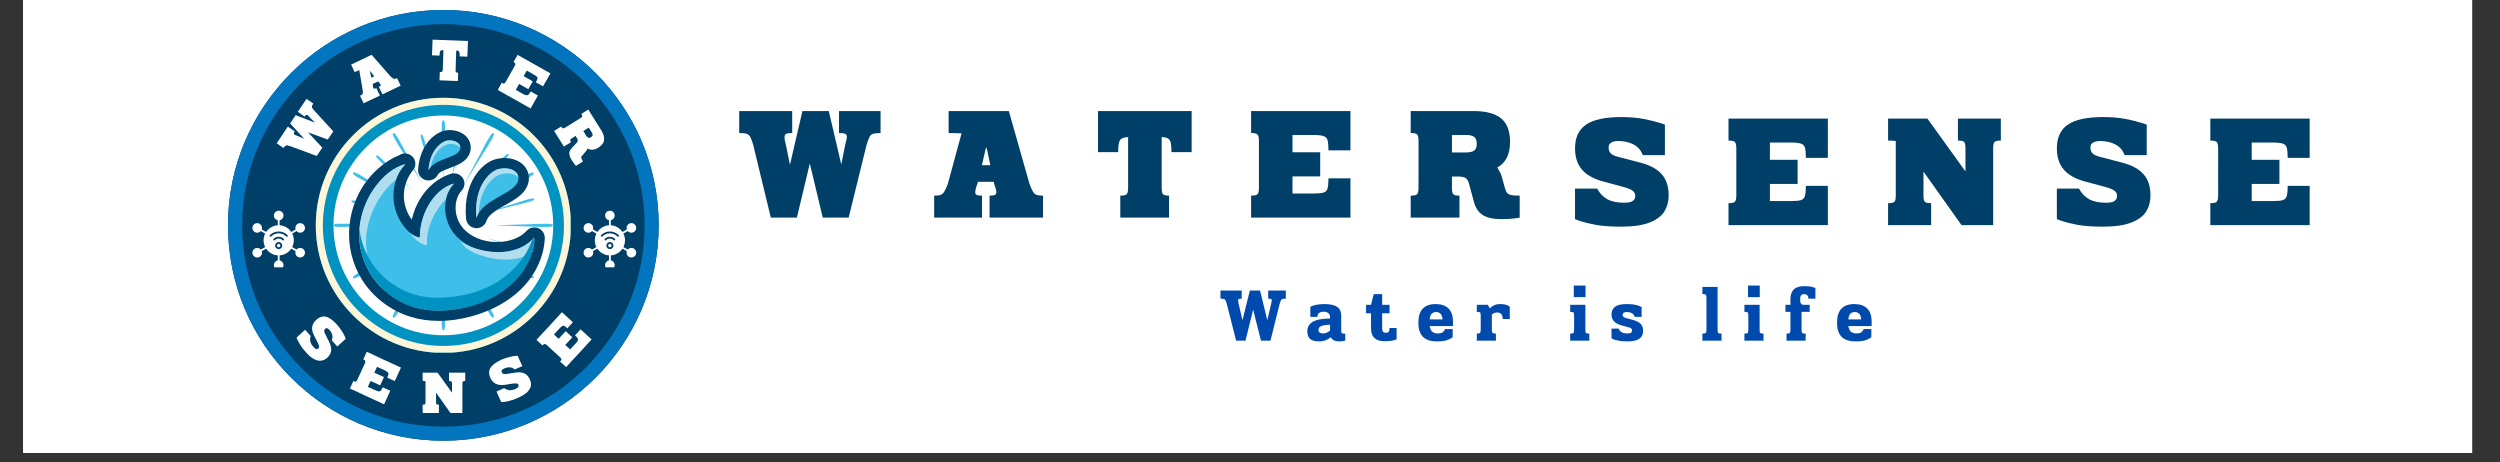 <svg xmlns="http://www.w3.org/2000/svg" xmlns:xlink="http://www.w3.org/1999/xlink" width="346" zoomAndPan="magnify" viewBox="0 0 259.5 48" height="64" preserveAspectRatio="xMidYMid meet" version="1.0"><rect x="0" y="0" width="259.5" height="48" fill="#333333" stroke="none"/><defs><g/><clipPath id="12aeb54c00"><path d="M 2.402 0 L 256.605 0 L 256.605 47.02 L 2.402 47.02 Z M 2.402 0 " clip-rule="nonzero"/></clipPath><clipPath id="428fff02e2"><path d="M 22.508 0 L 69.531 0 L 69.531 46.902 L 22.508 46.902 Z M 22.508 0 " clip-rule="nonzero"/></clipPath><clipPath id="c4bae91db3"><path d="M 23.664 1.035 L 68.375 1.035 L 68.375 45.75 L 23.664 45.75 Z M 23.664 1.035 " clip-rule="nonzero"/></clipPath><clipPath id="b8a13d292e"><path d="M 46.02 1.035 C 33.672 1.035 23.664 11.047 23.664 23.391 C 23.664 35.738 33.672 45.75 46.02 45.75 C 58.367 45.75 68.375 35.738 68.375 23.391 C 68.375 11.047 58.367 1.035 46.02 1.035 Z M 46.02 1.035 " clip-rule="nonzero"/></clipPath><clipPath id="6a1804227c"><path d="M 23.664 1.035 L 68.363 1.035 L 68.363 45.738 L 23.664 45.738 Z M 23.664 1.035 " clip-rule="nonzero"/></clipPath><clipPath id="49c1ffccb0"><path d="M 46.016 1.035 C 33.672 1.035 23.664 11.043 23.664 23.387 C 23.664 35.73 33.672 45.738 46.016 45.738 C 58.359 45.738 68.363 35.73 68.363 23.387 C 68.363 11.043 58.359 1.035 46.016 1.035 Z M 46.016 1.035 " clip-rule="nonzero"/></clipPath><clipPath id="03c97b8e46"><path d="M 32.777 10.148 L 59.262 10.148 L 59.262 36.637 L 32.777 36.637 Z M 32.777 10.148 " clip-rule="nonzero"/></clipPath><clipPath id="6e7698c96d"><path d="M 46.02 10.148 C 38.707 10.148 32.777 16.078 32.777 23.391 C 32.777 30.707 38.707 36.637 46.02 36.637 C 53.332 36.637 59.262 30.707 59.262 23.391 C 59.262 16.078 53.332 10.148 46.02 10.148 Z M 46.02 10.148 " clip-rule="nonzero"/></clipPath><clipPath id="827a0112e8"><path d="M 32.777 10.148 L 59.227 10.148 L 59.227 36.598 L 32.777 36.598 Z M 32.777 10.148 " clip-rule="nonzero"/></clipPath><clipPath id="456b70a242"><path d="M 46.02 10.148 C 38.707 10.148 32.777 16.078 32.777 23.391 C 32.777 30.703 38.707 36.633 46.02 36.633 C 53.332 36.633 59.262 30.703 59.262 23.391 C 59.262 16.078 53.332 10.148 46.02 10.148 Z M 46.02 10.148 " clip-rule="nonzero"/></clipPath><clipPath id="6884d084ea"><path d="M 34.617 11.988 L 57.422 11.988 L 57.422 34.797 L 34.617 34.797 Z M 34.617 11.988 " clip-rule="nonzero"/></clipPath><clipPath id="e34e74c382"><path d="M 46.02 11.988 C 39.723 11.988 34.617 17.094 34.617 23.391 C 34.617 29.691 39.723 34.797 46.02 34.797 C 52.316 34.797 57.422 29.691 57.422 23.391 C 57.422 17.094 52.316 11.988 46.02 11.988 Z M 46.02 11.988 " clip-rule="nonzero"/></clipPath><clipPath id="87c75cdc26"><path d="M 34.617 12.488 L 57.391 12.488 L 57.391 34.527 L 34.617 34.527 Z M 34.617 12.488 " clip-rule="nonzero"/></clipPath><clipPath id="72e591c275"><path d="M 36 16 L 56.547 16 L 56.547 33 L 36 33 Z M 36 16 " clip-rule="nonzero"/></clipPath><clipPath id="6a1b01c95c"><path d="M 36 15 L 56.547 15 L 56.547 33.328 L 36 33.328 Z M 36 15 " clip-rule="nonzero"/></clipPath><clipPath id="f05a133445"><path d="M 43 13.492 L 49 13.492 L 49 19 L 43 19 Z M 43 13.492 " clip-rule="nonzero"/></clipPath><clipPath id="435159a1ce"><path d="M 62 21.867 L 64 21.867 L 64 23 L 62 23 Z M 62 21.867 " clip-rule="nonzero"/></clipPath><clipPath id="acba41f230"><path d="M 65 23 L 66.387 23 L 66.387 25 L 65 25 Z M 65 23 " clip-rule="nonzero"/></clipPath><clipPath id="4946321420"><path d="M 65 25 L 66.387 25 L 66.387 27 L 65 27 Z M 65 25 " clip-rule="nonzero"/></clipPath><clipPath id="ce9585c8d3"><path d="M 63 26 L 64 26 L 64 27.746 L 63 27.746 Z M 63 26 " clip-rule="nonzero"/></clipPath><clipPath id="4f38871ff4"><path d="M 62 27 L 64 27 L 64 27.746 L 62 27.746 Z M 62 27 " clip-rule="nonzero"/></clipPath><clipPath id="3f0c5ffed2"><path d="M 60.508 25 L 62 25 L 62 27 L 60.508 27 Z M 60.508 25 " clip-rule="nonzero"/></clipPath><clipPath id="d1b531c0ad"><path d="M 60.508 23 L 62 23 L 62 25 L 60.508 25 Z M 60.508 23 " clip-rule="nonzero"/></clipPath><clipPath id="a6cc64e9c6"><path d="M 28 21.867 L 30 21.867 L 30 23 L 28 23 Z M 28 21.867 " clip-rule="nonzero"/></clipPath><clipPath id="da5462ae1a"><path d="M 28 26 L 30 26 L 30 27.746 L 28 27.746 Z M 28 26 " clip-rule="nonzero"/></clipPath><clipPath id="647986a7e6"><path d="M 28 27 L 30 27 L 30 27.746 L 28 27.746 Z M 28 27 " clip-rule="nonzero"/></clipPath><clipPath id="6d79563643"><path d="M 26.129 25 L 28 25 L 28 27 L 26.129 27 Z M 26.129 25 " clip-rule="nonzero"/></clipPath><clipPath id="ccf0bd8d76"><path d="M 26.129 23 L 28 23 L 28 25 L 26.129 25 Z M 26.129 23 " clip-rule="nonzero"/></clipPath></defs><g clip-path="url(#12aeb54c00)"><path fill="#ffffff" d="M 2.402 0 L 256.605 0 L 256.605 47.02 L 2.402 47.02 Z M 2.402 0 " fill-opacity="1" fill-rule="nonzero"/><path fill="#ffffff" d="M 2.402 0 L 256.605 0 L 256.605 47.02 L 2.402 47.02 Z M 2.402 0 " fill-opacity="1" fill-rule="nonzero"/></g><g fill="#004aad" fill-opacity="1"><g transform="translate(126.592, 35.359)"><g><path d="M 0.094 -4.359 L 0.094 -5.203 L 2.297 -5.203 L 2.297 -4.359 C 2.16 -4.359 2.062 -4.348 2 -4.328 C 1.945 -4.305 1.922 -4.254 1.922 -4.172 C 1.922 -4.086 1.941 -3.961 1.984 -3.797 L 2.375 -2.109 L 3.141 -5.203 L 4.203 -5.203 L 4.953 -2.125 L 5.344 -3.781 C 5.363 -3.875 5.379 -3.953 5.391 -4.016 C 5.41 -4.078 5.422 -4.133 5.422 -4.188 C 5.422 -4.258 5.391 -4.305 5.328 -4.328 C 5.273 -4.348 5.18 -4.359 5.047 -4.359 L 5.047 -5.203 L 6.875 -5.203 L 6.875 -4.359 C 6.727 -4.359 6.613 -4.348 6.531 -4.328 C 6.457 -4.305 6.398 -4.254 6.359 -4.172 C 6.328 -4.098 6.285 -3.977 6.234 -3.812 L 5.281 0 L 4.297 0 L 3.484 -3.219 L 2.688 0 L 1.719 0 L 0.75 -3.812 C 0.707 -3.977 0.664 -4.098 0.625 -4.172 C 0.582 -4.254 0.52 -4.305 0.438 -4.328 C 0.363 -4.348 0.25 -4.359 0.094 -4.359 Z M 0.094 -4.359 "/></g></g></g><g fill="#004aad" fill-opacity="1"><g transform="translate(135.482, 35.359)"><g><path d="M 0.531 -2.469 L 0.531 -3.5 C 0.531 -3.5 0.578 -3.523 0.672 -3.578 C 0.773 -3.629 0.938 -3.676 1.156 -3.719 C 1.375 -3.77 1.648 -3.797 1.984 -3.797 C 2.578 -3.797 3.016 -3.703 3.297 -3.516 C 3.586 -3.328 3.734 -3.023 3.734 -2.609 L 3.734 -1.125 C 3.734 -0.945 3.754 -0.832 3.797 -0.781 C 3.848 -0.738 3.969 -0.719 4.156 -0.719 L 4.156 0 C 4.156 0 4.102 0.008 4 0.031 C 3.895 0.062 3.742 0.078 3.547 0.078 C 3.086 0.078 2.789 -0.066 2.656 -0.359 C 2.52 -0.242 2.348 -0.141 2.141 -0.047 C 1.93 0.035 1.68 0.078 1.391 0.078 C 1.035 0.078 0.75 0 0.531 -0.156 C 0.32 -0.32 0.219 -0.594 0.219 -0.969 C 0.219 -1.406 0.406 -1.734 0.781 -1.953 C 1.164 -2.18 1.766 -2.297 2.578 -2.297 L 2.578 -2.438 C 2.578 -2.633 2.516 -2.773 2.391 -2.859 C 2.273 -2.953 2.117 -3 1.922 -3 C 1.711 -3 1.551 -2.957 1.438 -2.875 C 1.332 -2.789 1.273 -2.656 1.266 -2.469 Z M 2.578 -1.656 C 2.172 -1.645 1.867 -1.598 1.672 -1.516 C 1.473 -1.43 1.375 -1.301 1.375 -1.125 C 1.375 -1 1.414 -0.906 1.5 -0.844 C 1.582 -0.781 1.691 -0.75 1.828 -0.75 C 1.992 -0.75 2.141 -0.781 2.266 -0.844 C 2.391 -0.906 2.492 -0.973 2.578 -1.047 Z M 2.578 -1.656 "/></g></g></g><g fill="#004aad" fill-opacity="1"><g transform="translate(141.703, 35.359)"><g><path d="M 0.094 -2.844 L 0.094 -3.719 L 0.609 -3.719 L 0.891 -4.828 L 1.766 -4.828 L 1.766 -3.719 L 2.531 -3.719 L 2.531 -2.844 L 1.766 -2.844 L 1.766 -1.25 C 1.766 -0.957 1.895 -0.812 2.156 -0.812 C 2.281 -0.812 2.375 -0.848 2.438 -0.922 C 2.5 -0.992 2.531 -1.125 2.531 -1.312 L 3.266 -1.312 L 3.266 -0.125 C 3.266 -0.125 3.156 -0.094 2.938 -0.031 C 2.727 0.031 2.426 0.062 2.031 0.062 C 1.551 0.062 1.191 -0.051 0.953 -0.281 C 0.723 -0.508 0.609 -0.836 0.609 -1.266 L 0.609 -2.844 Z M 0.094 -2.844 "/></g></g></g><g fill="#004aad" fill-opacity="1"><g transform="translate(146.99, 35.359)"><g><path d="M 0.234 -1.859 C 0.234 -3.148 0.832 -3.797 2.031 -3.797 C 2.625 -3.797 3.07 -3.641 3.375 -3.328 C 3.676 -3.016 3.828 -2.57 3.828 -2 L 3.828 -1.516 L 1.406 -1.516 C 1.457 -1.234 1.551 -1.035 1.688 -0.922 C 1.832 -0.805 2.02 -0.75 2.25 -0.75 C 2.477 -0.75 2.648 -0.789 2.766 -0.875 C 2.879 -0.957 2.957 -1.066 3 -1.203 L 3.797 -1.203 L 3.797 -0.359 C 3.797 -0.359 3.742 -0.32 3.641 -0.25 C 3.547 -0.188 3.379 -0.113 3.141 -0.031 C 2.91 0.039 2.594 0.078 2.188 0.078 C 1.5 0.078 1 -0.086 0.688 -0.422 C 0.383 -0.754 0.234 -1.234 0.234 -1.859 Z M 2.75 -2.203 C 2.719 -2.492 2.645 -2.691 2.531 -2.797 C 2.414 -2.91 2.266 -2.969 2.078 -2.969 C 1.891 -2.969 1.738 -2.91 1.625 -2.797 C 1.508 -2.691 1.438 -2.492 1.406 -2.203 Z M 2.75 -2.203 "/></g></g></g><g fill="#004aad" fill-opacity="1"><g transform="translate(152.964, 35.359)"><g><path d="M 0.328 -3.719 L 1.469 -3.719 L 1.688 -3.344 C 1.789 -3.469 1.926 -3.57 2.094 -3.656 C 2.27 -3.75 2.484 -3.797 2.734 -3.797 C 3.016 -3.797 3.227 -3.77 3.375 -3.719 C 3.52 -3.676 3.617 -3.629 3.672 -3.578 C 3.723 -3.523 3.75 -3.5 3.75 -3.5 L 3.75 -2.25 L 3.016 -2.25 C 3.016 -2.477 2.969 -2.645 2.875 -2.75 C 2.789 -2.863 2.645 -2.922 2.438 -2.922 C 2.312 -2.922 2.203 -2.898 2.109 -2.859 C 2.023 -2.816 1.953 -2.77 1.891 -2.719 L 1.891 -1.156 C 1.891 -0.969 1.914 -0.848 1.969 -0.797 C 2.02 -0.754 2.133 -0.734 2.312 -0.734 L 2.312 0 L 0.328 0 L 0.328 -0.734 C 0.504 -0.734 0.613 -0.754 0.656 -0.797 C 0.707 -0.848 0.734 -0.969 0.734 -1.156 L 0.734 -2.578 C 0.734 -2.766 0.711 -2.879 0.672 -2.922 C 0.629 -2.961 0.516 -2.984 0.328 -2.984 Z M 0.328 -3.719 "/></g></g></g><g fill="#004aad" fill-opacity="1"><g transform="translate(158.838, 35.359)"><g/></g></g><g fill="#004aad" fill-opacity="1"><g transform="translate(162.688, 35.359)"><g><path d="M 0.672 -4.516 L 0.672 -5.719 L 1.891 -5.719 L 1.891 -4.516 Z M 0.297 -3.719 L 1.875 -3.719 L 1.875 -1.156 C 1.875 -0.969 1.895 -0.848 1.938 -0.797 C 1.988 -0.754 2.102 -0.734 2.281 -0.734 L 2.281 0 L 0.297 0 L 0.297 -0.734 C 0.484 -0.734 0.598 -0.754 0.641 -0.797 C 0.68 -0.848 0.703 -0.969 0.703 -1.156 L 0.703 -2.578 C 0.703 -2.766 0.68 -2.879 0.641 -2.922 C 0.598 -2.961 0.484 -2.984 0.297 -2.984 Z M 0.297 -3.719 "/></g></g></g><g fill="#004aad" fill-opacity="1"><g transform="translate(167.042, 35.359)"><g><path d="M 0.234 -0.234 L 0.234 -1.25 L 0.969 -1.25 C 1.031 -1.094 1.133 -0.969 1.281 -0.875 C 1.426 -0.789 1.629 -0.75 1.891 -0.75 C 2.066 -0.75 2.191 -0.773 2.266 -0.828 C 2.336 -0.891 2.375 -0.961 2.375 -1.047 C 2.375 -1.129 2.348 -1.195 2.297 -1.25 C 2.254 -1.301 2.164 -1.344 2.031 -1.375 L 1.297 -1.578 C 0.941 -1.672 0.676 -1.812 0.5 -2 C 0.32 -2.188 0.234 -2.43 0.234 -2.734 C 0.234 -3.055 0.348 -3.312 0.578 -3.5 C 0.816 -3.695 1.223 -3.797 1.797 -3.797 C 2.18 -3.797 2.488 -3.77 2.719 -3.719 C 2.945 -3.664 3.109 -3.613 3.203 -3.562 C 3.305 -3.508 3.359 -3.484 3.359 -3.484 L 3.359 -2.469 L 2.641 -2.469 C 2.547 -2.801 2.266 -2.969 1.797 -2.969 C 1.523 -2.969 1.391 -2.867 1.391 -2.672 C 1.391 -2.523 1.488 -2.422 1.688 -2.359 L 2.453 -2.156 C 2.867 -2.031 3.148 -1.879 3.297 -1.703 C 3.441 -1.523 3.516 -1.289 3.516 -1 C 3.516 -0.656 3.383 -0.391 3.125 -0.203 C 2.875 -0.016 2.461 0.078 1.891 0.078 C 1.504 0.078 1.188 0.051 0.938 0 C 0.695 -0.051 0.52 -0.102 0.406 -0.156 C 0.289 -0.207 0.234 -0.234 0.234 -0.234 Z M 0.234 -0.234 "/></g></g></g><g fill="#004aad" fill-opacity="1"><g transform="translate(172.718, 35.359)"><g/></g></g><g fill="#004aad" fill-opacity="1"><g transform="translate(176.568, 35.359)"><g><path d="M 0.141 0 L 0.141 -0.734 C 0.316 -0.734 0.43 -0.754 0.484 -0.797 C 0.535 -0.848 0.562 -0.969 0.562 -1.156 L 0.562 -4.422 C 0.562 -4.609 0.535 -4.723 0.484 -4.766 C 0.441 -4.816 0.328 -4.844 0.141 -4.844 L 0.141 -5.578 L 1.719 -5.578 L 1.719 -1.156 C 1.719 -0.969 1.738 -0.848 1.781 -0.797 C 1.832 -0.754 1.945 -0.734 2.125 -0.734 L 2.125 0 Z M 0.141 0 "/></g></g></g><g fill="#004aad" fill-opacity="1"><g transform="translate(180.773, 35.359)"><g><path d="M 0.672 -4.516 L 0.672 -5.719 L 1.891 -5.719 L 1.891 -4.516 Z M 0.297 -3.719 L 1.875 -3.719 L 1.875 -1.156 C 1.875 -0.969 1.895 -0.848 1.938 -0.797 C 1.988 -0.754 2.102 -0.734 2.281 -0.734 L 2.281 0 L 0.297 0 L 0.297 -0.734 C 0.484 -0.734 0.598 -0.754 0.641 -0.797 C 0.68 -0.848 0.703 -0.969 0.703 -1.156 L 0.703 -2.578 C 0.703 -2.766 0.68 -2.879 0.641 -2.922 C 0.598 -2.961 0.484 -2.984 0.297 -2.984 Z M 0.297 -3.719 "/></g></g></g><g fill="#004aad" fill-opacity="1"><g transform="translate(185.128, 35.359)"><g><path d="M 2.141 -5.656 C 2.535 -5.656 2.828 -5.625 3.016 -5.562 C 3.211 -5.5 3.312 -5.469 3.312 -5.469 L 3.312 -4.359 L 2.578 -4.359 C 2.578 -4.535 2.535 -4.656 2.453 -4.719 C 2.379 -4.789 2.281 -4.828 2.156 -4.828 C 1.875 -4.828 1.734 -4.68 1.734 -4.391 L 1.734 -4.109 C 1.734 -4.004 1.766 -3.91 1.828 -3.828 C 1.891 -3.754 1.988 -3.719 2.125 -3.719 L 2.719 -3.719 L 2.719 -2.984 L 1.875 -2.984 L 1.875 -1.156 C 1.875 -0.969 1.898 -0.848 1.953 -0.797 C 2.004 -0.754 2.117 -0.734 2.297 -0.734 L 2.297 0 L 0.312 0 L 0.312 -0.734 C 0.488 -0.734 0.598 -0.754 0.641 -0.797 C 0.691 -0.848 0.719 -0.969 0.719 -1.156 L 0.719 -2.984 L 0.203 -2.984 L 0.203 -3.719 L 0.719 -3.719 L 0.719 -4.312 C 0.719 -4.75 0.832 -5.082 1.062 -5.312 C 1.289 -5.539 1.648 -5.656 2.141 -5.656 Z M 2.141 -5.656 "/></g></g></g><g fill="#004aad" fill-opacity="1"><g transform="translate(190.448, 35.359)"><g><path d="M 0.234 -1.859 C 0.234 -3.148 0.832 -3.797 2.031 -3.797 C 2.625 -3.797 3.07 -3.641 3.375 -3.328 C 3.676 -3.016 3.828 -2.57 3.828 -2 L 3.828 -1.516 L 1.406 -1.516 C 1.457 -1.234 1.551 -1.035 1.688 -0.922 C 1.832 -0.805 2.02 -0.75 2.25 -0.75 C 2.477 -0.75 2.648 -0.789 2.766 -0.875 C 2.879 -0.957 2.957 -1.066 3 -1.203 L 3.797 -1.203 L 3.797 -0.359 C 3.797 -0.359 3.742 -0.32 3.641 -0.25 C 3.547 -0.188 3.379 -0.113 3.141 -0.031 C 2.91 0.039 2.594 0.078 2.188 0.078 C 1.5 0.078 1 -0.086 0.688 -0.422 C 0.383 -0.754 0.234 -1.234 0.234 -1.859 Z M 2.75 -2.203 C 2.719 -2.492 2.645 -2.691 2.531 -2.797 C 2.414 -2.91 2.266 -2.969 2.078 -2.969 C 1.891 -2.969 1.738 -2.91 1.625 -2.797 C 1.508 -2.691 1.438 -2.492 1.406 -2.203 Z M 2.75 -2.203 "/></g></g></g><g clip-path="url(#428fff02e2)"><path fill="#ffffff" d="M 69.531 23.391 C 69.531 24.164 69.492 24.93 69.418 25.695 C 69.34 26.465 69.227 27.223 69.078 27.98 C 68.93 28.734 68.742 29.48 68.52 30.219 C 68.293 30.953 68.035 31.68 67.742 32.391 C 67.445 33.102 67.117 33.797 66.754 34.477 C 66.391 35.152 65.996 35.812 65.566 36.453 C 65.141 37.094 64.684 37.711 64.195 38.309 C 63.703 38.902 63.188 39.473 62.645 40.016 C 62.098 40.562 61.531 41.078 60.934 41.566 C 60.34 42.055 59.723 42.512 59.082 42.941 C 58.441 43.367 57.781 43.762 57.102 44.125 C 56.422 44.488 55.727 44.816 55.016 45.113 C 54.305 45.406 53.582 45.668 52.844 45.891 C 52.109 46.113 51.363 46.301 50.605 46.449 C 49.852 46.602 49.09 46.715 48.324 46.789 C 47.559 46.863 46.789 46.902 46.02 46.902 C 45.25 46.902 44.48 46.863 43.715 46.789 C 42.949 46.715 42.188 46.602 41.434 46.449 C 40.68 46.301 39.934 46.113 39.195 45.891 C 38.457 45.668 37.734 45.406 37.023 45.113 C 36.312 44.816 35.617 44.488 34.938 44.125 C 34.258 43.762 33.598 43.367 32.957 42.941 C 32.316 42.512 31.699 42.055 31.105 41.566 C 30.512 41.078 29.941 40.562 29.395 40.016 C 28.852 39.473 28.336 38.902 27.848 38.309 C 27.359 37.711 26.898 37.094 26.473 36.453 C 26.043 35.812 25.648 35.152 25.285 34.477 C 24.922 33.797 24.594 33.102 24.301 32.391 C 24.004 31.68 23.746 30.953 23.523 30.219 C 23.297 29.48 23.113 28.734 22.961 27.98 C 22.812 27.223 22.699 26.465 22.621 25.695 C 22.547 24.93 22.508 24.164 22.508 23.391 C 22.508 22.621 22.547 21.855 22.621 21.09 C 22.699 20.32 22.812 19.562 22.961 18.805 C 23.113 18.051 23.297 17.305 23.523 16.566 C 23.746 15.832 24.004 15.105 24.301 14.395 C 24.594 13.684 24.922 12.988 25.285 12.309 C 25.648 11.629 26.043 10.973 26.473 10.332 C 26.898 9.691 27.359 9.074 27.848 8.477 C 28.336 7.883 28.852 7.312 29.395 6.77 C 29.941 6.223 30.512 5.707 31.105 5.219 C 31.699 4.73 32.316 4.273 32.957 3.844 C 33.598 3.418 34.258 3.02 34.938 2.66 C 35.617 2.297 36.312 1.965 37.023 1.672 C 37.734 1.379 38.457 1.117 39.195 0.895 C 39.934 0.672 40.68 0.484 41.434 0.332 C 42.188 0.184 42.949 0.07 43.715 -0.004 C 44.48 -0.078 45.25 -0.117 46.02 -0.117 C 46.789 -0.117 47.559 -0.078 48.324 -0.004 C 49.09 0.07 49.852 0.184 50.605 0.332 C 51.363 0.484 52.109 0.672 52.844 0.895 C 53.582 1.117 54.305 1.379 55.016 1.672 C 55.727 1.965 56.422 2.297 57.102 2.66 C 57.781 3.02 58.441 3.418 59.082 3.844 C 59.723 4.273 60.34 4.73 60.934 5.219 C 61.531 5.707 62.098 6.223 62.645 6.77 C 63.188 7.312 63.703 7.883 64.195 8.477 C 64.684 9.074 65.141 9.691 65.566 10.332 C 65.996 10.973 66.391 11.629 66.754 12.309 C 67.117 12.988 67.445 13.684 67.742 14.395 C 68.035 15.105 68.293 15.832 68.52 16.566 C 68.742 17.305 68.93 18.051 69.078 18.805 C 69.227 19.562 69.34 20.32 69.418 21.09 C 69.492 21.855 69.531 22.621 69.531 23.391 Z M 69.531 23.391 " fill-opacity="1" fill-rule="nonzero"/></g><g clip-path="url(#c4bae91db3)"><g clip-path="url(#b8a13d292e)"><path fill="#003f67" d="M 23.664 1.035 L 68.375 1.035 L 68.375 45.75 L 23.664 45.75 Z M 23.664 1.035 " fill-opacity="1" fill-rule="nonzero"/></g></g><g clip-path="url(#6a1804227c)"><g clip-path="url(#49c1ffccb0)"><path stroke-linecap="butt" transform="matrix(0.735, 0, 0, 0.735, 23.663, 1.036)" fill="none" stroke-linejoin="miter" d="M 30.424 -0.001 C 13.623 -0.001 0.001 13.62 0.001 30.422 C 0.001 47.223 13.623 60.845 30.424 60.845 C 47.225 60.845 60.841 47.223 60.841 30.422 C 60.841 13.62 47.225 -0.001 30.424 -0.001 Z M 30.424 -0.001 " stroke="#0375be" stroke-width="4" stroke-opacity="1" stroke-miterlimit="4"/></g></g><g fill="#ffffff" fill-opacity="1"><g transform="translate(30.527, 35.106)"><g><path d="M 0.25 -0.062 L 1.141 -0.875 L 1.719 -0.234 C 1.656 -0.035 1.645 0.156 1.688 0.344 C 1.727 0.531 1.844 0.723 2.031 0.922 C 2.133 1.047 2.223 1.113 2.297 1.125 C 2.367 1.145 2.441 1.125 2.516 1.062 C 2.578 1.008 2.602 0.941 2.594 0.859 C 2.582 0.773 2.547 0.664 2.484 0.531 L 2.094 -0.25 C 1.914 -0.582 1.844 -0.883 1.875 -1.156 C 1.914 -1.438 2.062 -1.691 2.312 -1.922 C 2.625 -2.203 2.953 -2.305 3.297 -2.234 C 3.641 -2.16 4.023 -1.883 4.453 -1.406 C 4.68 -1.145 4.863 -0.898 5 -0.672 C 5.133 -0.453 5.227 -0.273 5.281 -0.141 C 5.332 -0.004 5.359 0.062 5.359 0.062 L 4.484 0.859 L 3.906 0.219 C 3.988 0.039 4.008 -0.133 3.969 -0.312 C 3.926 -0.5 3.828 -0.68 3.672 -0.859 C 3.586 -0.941 3.508 -1 3.438 -1.031 C 3.375 -1.062 3.305 -1.047 3.234 -0.984 C 3.172 -0.922 3.133 -0.852 3.125 -0.781 C 3.113 -0.707 3.145 -0.598 3.219 -0.453 L 3.625 0.359 C 3.801 0.711 3.875 1.023 3.844 1.297 C 3.812 1.566 3.672 1.816 3.422 2.047 C 3.242 2.203 3.047 2.297 2.828 2.328 C 2.617 2.367 2.379 2.32 2.109 2.188 C 1.836 2.062 1.547 1.82 1.234 1.469 C 0.973 1.176 0.77 0.91 0.625 0.672 C 0.488 0.441 0.391 0.258 0.328 0.125 C 0.273 0 0.25 -0.062 0.25 -0.062 Z M 0.25 -0.062 "/></g></g></g><g fill="#ffffff" fill-opacity="1"><g transform="translate(36.103, 40.233)"><g><path d="M 5.516 -2.078 L 4.875 -0.672 L 4.094 -1.031 C 4.164 -1.195 4.207 -1.32 4.219 -1.406 C 4.227 -1.488 4.195 -1.555 4.125 -1.609 C 4.062 -1.672 3.941 -1.742 3.766 -1.828 L 3.031 -2.156 L 2.75 -1.547 L 3.75 -1.094 L 3.359 -0.234 L 2.359 -0.688 L 2.078 -0.078 L 2.812 0.25 C 2.988 0.332 3.117 0.379 3.203 0.391 C 3.285 0.41 3.359 0.383 3.422 0.312 C 3.484 0.238 3.551 0.125 3.625 -0.031 L 4.406 0.328 L 3.766 1.734 L 1.688 0.781 L 1 0.453 L 0.219 0.094 L 0.578 -0.688 C 0.691 -0.625 0.773 -0.598 0.828 -0.609 C 0.879 -0.629 0.93 -0.695 0.984 -0.812 L 1.766 -2.5 C 1.816 -2.625 1.832 -2.711 1.812 -2.766 C 1.789 -2.816 1.723 -2.875 1.609 -2.938 L 1.969 -3.719 L 2.75 -3.359 L 3.438 -3.031 Z M 5.516 -2.078 "/></g></g></g><g fill="#ffffff" fill-opacity="1"><g transform="translate(43.637, 42.868)"><g><path d="M 0.234 -3.328 L 0.234 -4.188 L 1.781 -4.188 L 3.281 -2.109 L 3.281 -3.016 C 3.281 -3.148 3.258 -3.234 3.219 -3.266 C 3.188 -3.305 3.102 -3.328 2.969 -3.328 L 2.969 -4.188 L 4.656 -4.188 L 4.656 -3.328 C 4.531 -3.328 4.445 -3.305 4.406 -3.266 C 4.375 -3.234 4.359 -3.148 4.359 -3.016 L 4.359 0 L 3.125 0 L 1.625 -2.109 L 1.625 -1.156 C 1.625 -1.031 1.641 -0.945 1.672 -0.906 C 1.711 -0.875 1.797 -0.859 1.922 -0.859 L 1.922 0 L 0.234 0 L 0.234 -0.859 C 0.367 -0.859 0.453 -0.875 0.484 -0.906 C 0.516 -0.945 0.531 -1.031 0.531 -1.156 L 0.531 -3.297 C 0.457 -3.316 0.359 -3.328 0.234 -3.328 Z M 0.234 -3.328 "/></g></g></g><g fill="#ffffff" fill-opacity="1"><g transform="translate(52.015, 42.006)"><g><path d="M 0.016 -0.266 L -0.484 -1.359 L 0.312 -1.719 C 0.488 -1.594 0.672 -1.52 0.859 -1.5 C 1.047 -1.488 1.266 -1.535 1.516 -1.641 C 1.66 -1.711 1.75 -1.781 1.781 -1.844 C 1.82 -1.906 1.828 -1.984 1.797 -2.078 C 1.766 -2.148 1.703 -2.191 1.609 -2.203 C 1.523 -2.211 1.414 -2.211 1.281 -2.203 L 0.406 -2.062 C 0.031 -2.008 -0.281 -2.039 -0.531 -2.156 C -0.781 -2.27 -0.977 -2.484 -1.125 -2.797 C -1.289 -3.18 -1.285 -3.52 -1.109 -3.812 C -0.93 -4.113 -0.551 -4.398 0.031 -4.672 C 0.344 -4.805 0.625 -4.898 0.875 -4.953 C 1.133 -5.016 1.336 -5.051 1.484 -5.062 C 1.641 -5.07 1.719 -5.078 1.719 -5.078 L 2.203 -4 L 1.406 -3.656 C 1.27 -3.789 1.109 -3.863 0.922 -3.875 C 0.734 -3.895 0.531 -3.852 0.312 -3.75 C 0.207 -3.707 0.129 -3.656 0.078 -3.594 C 0.035 -3.531 0.031 -3.457 0.062 -3.375 C 0.102 -3.301 0.156 -3.242 0.219 -3.203 C 0.281 -3.172 0.395 -3.164 0.562 -3.188 L 1.453 -3.328 C 1.848 -3.391 2.164 -3.363 2.406 -3.25 C 2.656 -3.145 2.848 -2.93 2.984 -2.609 C 3.086 -2.391 3.125 -2.176 3.094 -1.969 C 3.062 -1.758 2.941 -1.547 2.734 -1.328 C 2.523 -1.117 2.203 -0.914 1.766 -0.719 C 1.422 -0.562 1.113 -0.453 0.844 -0.391 C 0.582 -0.328 0.379 -0.289 0.234 -0.281 C 0.086 -0.27 0.016 -0.266 0.016 -0.266 Z M 0.016 -0.266 "/></g></g></g><g fill="#ffffff" fill-opacity="1"><g transform="translate(58.61, 38.279)"><g><path d="M -0.281 -5.875 L 0.859 -4.828 L 0.281 -4.203 C 0.133 -4.336 0.023 -4.422 -0.047 -4.453 C -0.117 -4.484 -0.191 -4.473 -0.266 -4.422 C -0.336 -4.379 -0.438 -4.289 -0.562 -4.156 L -1.109 -3.562 L -0.625 -3.109 L 0.109 -3.906 L 0.797 -3.266 L 0.062 -2.469 L 0.578 -2.016 L 1.125 -2.609 C 1.25 -2.742 1.328 -2.848 1.359 -2.922 C 1.398 -3.004 1.395 -3.086 1.344 -3.172 C 1.301 -3.254 1.211 -3.352 1.078 -3.469 L 1.656 -4.094 L 2.797 -3.047 L 1.266 -1.375 L 0.734 -0.812 L 0.156 -0.172 L -0.469 -0.75 C -0.375 -0.852 -0.328 -0.93 -0.328 -0.984 C -0.336 -1.035 -0.383 -1.102 -0.469 -1.188 L -1.844 -2.453 C -1.945 -2.535 -2.023 -2.578 -2.078 -2.578 C -2.129 -2.578 -2.203 -2.523 -2.297 -2.422 L -2.922 -3 L -2.344 -3.641 L -1.812 -4.203 Z M -0.281 -5.875 "/></g></g></g><g fill="#ffffff" fill-opacity="1"><g transform="translate(32.159, 17.265)"><g><path d="M -2.734 -1.906 L -3.438 -2.391 L -2.281 -4.125 L -1.578 -3.641 C -1.629 -3.547 -1.656 -3.473 -1.656 -3.422 C -1.664 -3.379 -1.645 -3.336 -1.594 -3.297 C -1.531 -3.254 -1.426 -3.207 -1.281 -3.156 L -0.578 -2.859 L -2.047 -4.453 L -1.469 -5.312 L 0.547 -4.531 L 0 -5.062 C -0.051 -5.133 -0.094 -5.188 -0.125 -5.219 C -0.164 -5.258 -0.203 -5.289 -0.234 -5.312 C -0.285 -5.352 -0.332 -5.359 -0.375 -5.328 C -0.426 -5.305 -0.484 -5.254 -0.547 -5.172 L -1.25 -5.656 L -0.344 -7 L 0.359 -6.516 C 0.285 -6.398 0.238 -6.312 0.219 -6.25 C 0.207 -6.188 0.219 -6.117 0.25 -6.047 C 0.289 -5.984 0.359 -5.898 0.453 -5.797 L 2.438 -3.625 L 1.859 -2.781 L -0.188 -3.531 L 1.297 -1.938 L 0.719 -1.078 L -2.031 -2.094 C -2.164 -2.133 -2.27 -2.16 -2.344 -2.172 C -2.414 -2.18 -2.477 -2.164 -2.531 -2.125 C -2.594 -2.082 -2.66 -2.008 -2.734 -1.906 Z M -2.734 -1.906 "/></g></g></g><g fill="#ffffff" fill-opacity="1"><g transform="translate(37.683, 10.75)"><g><path d="M -1.234 -4.047 L 0.891 -5.062 L 2.844 -2.828 C 2.957 -2.734 3.047 -2.66 3.109 -2.609 C 3.18 -2.566 3.242 -2.551 3.297 -2.562 C 3.359 -2.57 3.438 -2.598 3.531 -2.641 L 3.906 -1.859 L 2.016 -0.953 L 1.641 -1.734 C 1.723 -1.773 1.781 -1.812 1.812 -1.844 C 1.844 -1.883 1.844 -1.93 1.812 -1.984 C 1.789 -2.035 1.719 -2.129 1.594 -2.266 L 1.547 -2.297 L 0.984 -2.031 L 1.016 -2 C 1.016 -1.895 1.02 -1.812 1.031 -1.75 C 1.051 -1.695 1.066 -1.656 1.078 -1.625 C 1.109 -1.562 1.145 -1.531 1.188 -1.531 C 1.227 -1.539 1.289 -1.566 1.375 -1.609 L 1.75 -0.828 L 0.062 -0.031 L -0.312 -0.812 C -0.219 -0.852 -0.145 -0.895 -0.094 -0.938 C -0.051 -0.977 -0.023 -1.035 -0.016 -1.109 C -0.016 -1.191 -0.023 -1.305 -0.047 -1.453 L -0.391 -3.469 C -0.453 -3.438 -0.523 -3.406 -0.609 -3.375 C -0.703 -3.344 -0.789 -3.305 -0.875 -3.266 Z M 0.703 -3.406 L 0.859 -2.688 L 1.156 -2.828 L 0.859 -3.219 C 0.836 -3.258 0.812 -3.289 0.781 -3.312 C 0.758 -3.344 0.734 -3.375 0.703 -3.406 Z M 0.703 -3.406 "/></g></g></g><g fill="#ffffff" fill-opacity="1"><g transform="translate(44.636, 8.304)"><g><path d="M 0.266 -4.188 L 3.938 -4.047 L 3.875 -2.422 L 3.078 -2.453 C 3.086 -2.609 3.082 -2.727 3.062 -2.812 C 3.051 -2.895 3.02 -2.957 2.969 -3 C 2.914 -3.039 2.832 -3.062 2.719 -3.062 L 2.656 -1.062 C 2.645 -0.938 2.656 -0.852 2.688 -0.812 C 2.719 -0.781 2.797 -0.758 2.922 -0.75 L 2.891 0.109 L 0.984 0.031 L 1.016 -0.828 C 1.141 -0.816 1.219 -0.828 1.25 -0.859 C 1.289 -0.898 1.316 -0.984 1.328 -1.109 L 1.391 -3.109 C 1.223 -3.109 1.113 -3.07 1.062 -3 C 1.02 -2.926 0.992 -2.77 0.984 -2.531 L 0.203 -2.562 Z M 0.266 -4.188 "/></g></g></g><g fill="#ffffff" fill-opacity="1"><g transform="translate(51.462, 9.228)"><g><path d="M 5.672 -1.609 L 4.906 -0.266 L 4.156 -0.688 C 4.25 -0.852 4.305 -0.977 4.328 -1.062 C 4.348 -1.145 4.328 -1.211 4.266 -1.266 C 4.203 -1.328 4.086 -1.406 3.922 -1.5 L 3.219 -1.906 L 2.891 -1.328 L 3.844 -0.781 L 3.375 0.031 L 2.422 -0.516 L 2.078 0.094 L 2.781 0.5 C 2.945 0.594 3.07 0.645 3.156 0.656 C 3.25 0.676 3.328 0.656 3.391 0.594 C 3.453 0.531 3.531 0.422 3.625 0.266 L 4.375 0.688 L 3.609 2.031 L 1.625 0.906 L 0.953 0.531 L 0.203 0.109 L 0.625 -0.641 C 0.738 -0.566 0.816 -0.535 0.859 -0.547 C 0.91 -0.566 0.969 -0.629 1.031 -0.734 L 1.953 -2.359 C 2.016 -2.473 2.039 -2.555 2.031 -2.609 C 2.02 -2.66 1.957 -2.723 1.844 -2.797 L 2.266 -3.531 L 3.016 -3.109 L 3.688 -2.734 Z M 5.672 -1.609 "/></g></g></g><g fill="#ffffff" fill-opacity="1"><g transform="translate(57.391, 13.386)"><g><path d="M 3.125 3.375 L 2.391 3.828 C 2.391 3.828 2.348 3.781 2.266 3.688 C 2.191 3.594 2.086 3.441 1.953 3.234 C 1.785 2.961 1.703 2.723 1.703 2.516 C 1.711 2.316 1.805 2.129 1.984 1.953 L 2.484 1.422 C 2.547 1.359 2.578 1.285 2.578 1.203 C 2.586 1.129 2.551 1.031 2.469 0.906 L 2.344 0.719 L 1.969 0.969 C 1.863 1.031 1.805 1.086 1.797 1.141 C 1.785 1.191 1.812 1.27 1.875 1.375 L 1.141 1.828 L 0.125 0.203 L 0.859 -0.25 C 0.93 -0.133 0.992 -0.07 1.047 -0.062 C 1.098 -0.051 1.176 -0.078 1.281 -0.141 L 2.859 -1.125 C 2.973 -1.195 3.035 -1.258 3.047 -1.312 C 3.055 -1.363 3.023 -1.445 2.953 -1.562 L 3.672 -2.016 L 4.328 -0.969 L 4.531 -0.641 L 4.984 0.078 C 5.242 0.484 5.352 0.836 5.312 1.141 C 5.281 1.441 5.082 1.707 4.719 1.938 C 4.301 2.195 3.926 2.227 3.594 2.031 C 3.562 2.094 3.531 2.156 3.5 2.219 C 3.469 2.289 3.422 2.348 3.359 2.391 L 3.094 2.719 C 3.031 2.77 2.984 2.82 2.953 2.875 C 2.93 2.926 2.938 2.988 2.969 3.062 C 3 3.145 3.051 3.25 3.125 3.375 Z M 3.719 -0.141 L 3.156 0.219 L 3.453 0.688 C 3.523 0.801 3.598 0.875 3.672 0.906 C 3.754 0.938 3.848 0.922 3.953 0.859 C 4.066 0.785 4.125 0.707 4.125 0.625 C 4.125 0.539 4.086 0.441 4.016 0.328 Z M 3.719 -0.141 "/></g></g></g><g clip-path="url(#03c97b8e46)"><g clip-path="url(#6e7698c96d)"><path fill="#0093c1" d="M 32.777 10.148 L 59.262 10.148 L 59.262 36.637 L 32.777 36.637 Z M 32.777 10.148 " fill-opacity="1" fill-rule="nonzero"/></g></g><g clip-path="url(#827a0112e8)"><g clip-path="url(#456b70a242)"><path stroke-linecap="butt" transform="matrix(0.735, 0, 0, 0.735, 32.777, 10.15)" fill="none" stroke-linejoin="miter" d="M 18.024 -0.002 C 8.071 -0.002 -0 8.069 -0 18.022 C -0 27.975 8.071 36.046 18.024 36.046 C 27.977 36.046 36.048 27.975 36.048 18.022 C 36.048 8.069 27.977 -0.002 18.024 -0.002 Z M 18.024 -0.002 " stroke="#fef6d9" stroke-width="2" stroke-opacity="1" stroke-miterlimit="4"/></g></g><g clip-path="url(#6884d084ea)"><g clip-path="url(#e34e74c382)"><path fill="#ffffff" d="M 34.617 11.988 L 57.422 11.988 L 57.422 34.797 L 34.617 34.797 Z M 34.617 11.988 " fill-opacity="1" fill-rule="nonzero"/></g></g><g clip-path="url(#87c75cdc26)"><path fill="#3dbfea" d="M 47.996 32.879 C 48.02 32.883 48.043 32.875 48.059 32.859 C 48.18 32.746 48.008 32.176 47.633 30.898 C 47.633 30.898 47.352 29.945 47.09 29.047 C 46.953 28.574 46.844 28.188 46.773 27.934 C 46.832 28.191 46.922 28.582 47.023 29.066 C 47.098 29.391 47.211 29.91 47.434 30.949 C 47.715 32.25 47.836 32.832 47.992 32.879 Z M 52.734 30.805 C 52.758 30.797 52.777 30.781 52.781 30.754 C 52.828 30.598 52.395 30.188 51.426 29.27 C 51.426 29.27 50.707 28.582 50.031 27.938 C 49.676 27.594 49.387 27.312 49.195 27.133 C 49.375 27.324 49.648 27.621 49.98 27.984 C 50.207 28.23 50.566 28.621 51.281 29.41 C 52.176 30.402 52.574 30.844 52.734 30.805 Z M 55.438 26.152 C 55.453 26.137 55.461 26.113 55.453 26.09 C 55.414 25.93 54.832 25.793 53.535 25.477 C 53.535 25.477 52.566 25.242 51.656 25.02 C 51.176 24.898 50.785 24.801 50.531 24.738 C 50.781 24.812 51.168 24.934 51.637 25.082 C 51.957 25.188 52.465 25.348 53.48 25.676 C 54.75 26.086 55.316 26.27 55.438 26.156 Z M 36.473 25.875 C 36.465 25.898 36.473 25.922 36.488 25.941 C 36.602 26.059 37.176 25.891 38.457 25.516 C 38.457 25.516 39.414 25.234 40.312 24.973 C 40.789 24.836 41.176 24.727 41.43 24.656 C 41.172 24.715 40.781 24.805 40.297 24.906 C 39.969 24.98 39.449 25.09 38.406 25.312 C 37.102 25.598 36.516 25.719 36.473 25.875 Z M 39.043 30.598 C 39.047 30.621 39.066 30.641 39.09 30.648 C 39.25 30.691 39.66 30.262 40.582 29.297 C 40.582 29.297 41.273 28.578 41.922 27.902 C 42.266 27.551 42.547 27.262 42.73 27.074 C 42.535 27.25 42.238 27.523 41.875 27.855 C 41.625 28.082 41.23 28.438 40.441 29.148 C 39.445 30.043 39 30.441 39.043 30.598 Z M 43.707 32.801 C 43.723 32.82 43.746 32.828 43.77 32.82 C 43.93 32.781 44.07 32.203 44.387 30.906 C 44.387 30.906 44.621 29.941 44.848 29.035 C 44.965 28.559 45.062 28.168 45.129 27.914 C 45.051 28.164 44.934 28.547 44.781 29.016 C 44.68 29.336 44.516 29.844 44.191 30.852 C 43.773 32.121 43.59 32.684 43.703 32.801 Z M 51.184 32.969 C 51.211 32.969 51.238 32.953 51.254 32.93 C 51.352 32.758 50.973 32.156 50.121 30.805 C 50.121 30.805 49.488 29.797 48.898 28.844 C 48.586 28.344 48.332 27.934 48.168 27.664 C 48.32 27.938 48.547 28.363 48.828 28.883 C 49.016 29.238 49.316 29.801 49.91 30.926 C 50.656 32.34 50.988 32.969 51.184 32.969 Z M 55.363 28.867 C 55.387 28.852 55.402 28.824 55.402 28.797 C 55.402 28.598 54.773 28.27 53.359 27.523 C 53.359 27.523 52.309 26.965 51.32 26.438 C 50.797 26.16 50.375 25.934 50.098 25.781 C 50.367 25.945 50.777 26.199 51.277 26.512 C 51.621 26.723 52.16 27.059 53.238 27.734 C 54.59 28.582 55.195 28.965 55.363 28.867 Z M 36.637 28.801 C 36.637 28.832 36.652 28.859 36.676 28.875 C 36.848 28.973 37.449 28.59 38.801 27.742 C 38.801 27.742 39.812 27.109 40.762 26.516 C 41.262 26.203 41.672 25.953 41.941 25.789 C 41.668 25.938 41.242 26.168 40.723 26.445 C 40.367 26.633 39.805 26.934 38.68 27.527 C 37.27 28.273 36.637 28.605 36.637 28.801 Z M 40.789 32.934 C 40.805 32.957 40.832 32.973 40.859 32.973 C 41.055 32.973 41.387 32.344 42.133 30.93 C 42.133 30.93 42.691 29.879 43.215 28.891 C 43.492 28.367 43.723 27.945 43.875 27.668 C 43.711 27.938 43.457 28.348 43.145 28.848 C 42.934 29.191 42.598 29.73 41.922 30.809 C 41.074 32.16 40.691 32.762 40.789 32.934 Z M 45.98 34.277 C 46.008 34.293 46.039 34.293 46.062 34.277 C 46.234 34.18 46.203 33.469 46.145 31.871 C 46.145 31.871 46.102 30.68 46.062 29.562 C 46.043 28.973 46.031 28.488 46.023 28.176 C 46.016 28.488 46 28.973 45.98 29.562 C 45.969 29.961 45.945 30.598 45.898 31.871 C 45.84 33.469 45.809 34.18 45.98 34.277 Z M 47.992 13.906 C 48.016 13.898 48.043 13.902 48.059 13.918 C 48.18 14.035 48.008 14.605 47.633 15.883 C 47.633 15.883 47.352 16.836 47.09 17.734 C 46.953 18.207 46.844 18.594 46.773 18.844 C 46.832 18.59 46.922 18.195 47.023 17.715 C 47.098 17.391 47.211 16.871 47.434 15.832 C 47.715 14.531 47.836 13.949 47.992 13.906 Z M 52.734 15.977 C 52.758 15.984 52.777 16 52.781 16.027 C 52.828 16.184 52.395 16.594 51.426 17.512 C 51.426 17.512 50.707 18.199 50.031 18.844 C 49.676 19.188 49.387 19.465 49.195 19.648 C 49.375 19.457 49.648 19.16 49.98 18.797 C 50.207 18.551 50.566 18.16 51.281 17.371 C 52.176 16.379 52.574 15.938 52.734 15.977 Z M 55.438 20.625 C 55.453 20.645 55.461 20.668 55.453 20.691 C 55.414 20.852 54.832 20.988 53.535 21.305 C 53.535 21.305 52.566 21.539 51.656 21.762 C 51.176 21.879 50.785 21.98 50.531 22.043 C 50.781 21.965 51.168 21.848 51.637 21.695 C 51.957 21.594 52.465 21.434 53.48 21.105 C 54.75 20.695 55.316 20.512 55.438 20.625 Z M 36.473 20.906 C 36.465 20.883 36.473 20.855 36.488 20.84 C 36.602 20.723 37.176 20.891 38.457 21.266 C 38.457 21.266 39.414 21.547 40.312 21.805 C 40.789 21.941 41.176 22.051 41.43 22.121 C 41.172 22.062 40.781 21.973 40.297 21.871 C 39.969 21.801 39.449 21.688 38.406 21.465 C 37.102 21.184 36.516 21.062 36.473 20.906 Z M 39.043 16.184 C 39.047 16.16 39.066 16.141 39.09 16.133 C 39.25 16.09 39.66 16.52 40.582 17.484 C 40.582 17.484 41.273 18.203 41.922 18.875 C 42.266 19.23 42.547 19.52 42.73 19.707 C 42.535 19.527 42.238 19.258 41.875 18.926 C 41.625 18.699 41.23 18.344 40.441 17.633 C 39.445 16.738 39 16.34 39.043 16.184 Z M 43.707 13.98 C 43.723 13.961 43.746 13.953 43.77 13.961 C 43.93 14 44.07 14.578 44.387 15.875 C 44.387 15.875 44.621 16.84 44.848 17.746 C 44.965 18.223 45.062 18.613 45.129 18.867 C 45.051 18.617 44.934 18.234 44.781 17.766 C 44.68 17.445 44.516 16.941 44.191 15.93 C 43.773 14.66 43.59 14.098 43.703 13.98 Z M 51.184 13.812 C 51.211 13.812 51.238 13.828 51.254 13.852 C 51.352 14.023 50.973 14.625 50.121 15.977 C 50.121 15.977 49.488 16.984 48.898 17.938 C 48.586 18.438 48.332 18.848 48.168 19.117 C 48.32 18.84 48.547 18.418 48.828 17.898 C 49.016 17.543 49.316 16.98 49.91 15.855 C 50.656 14.441 50.988 13.812 51.184 13.812 Z M 55.363 17.914 C 55.387 17.93 55.402 17.957 55.402 17.984 C 55.402 18.184 54.773 18.512 53.359 19.258 C 53.359 19.258 52.309 19.816 51.32 20.344 C 50.797 20.621 50.375 20.848 50.098 21 C 50.367 20.836 50.777 20.582 51.277 20.27 C 51.621 20.059 52.16 19.723 53.238 19.047 C 54.59 18.199 55.195 17.816 55.363 17.914 Z M 57.398 23.352 C 57.41 23.379 57.41 23.41 57.398 23.434 C 57.297 23.605 56.586 23.574 54.988 23.516 C 54.988 23.516 53.801 23.473 52.68 23.434 C 52.09 23.414 51.609 23.402 51.293 23.395 C 51.609 23.387 52.09 23.375 52.68 23.352 C 53.082 23.34 53.719 23.32 54.988 23.273 C 56.586 23.211 57.297 23.184 57.398 23.352 Z M 34.641 23.426 C 34.625 23.402 34.625 23.371 34.641 23.344 C 34.738 23.176 35.449 23.203 37.047 23.266 C 37.047 23.266 38.238 23.309 39.359 23.344 C 39.949 23.367 40.43 23.379 40.746 23.387 C 40.43 23.395 39.949 23.406 39.359 23.426 C 38.957 23.441 38.32 23.461 37.051 23.508 C 35.449 23.57 34.738 23.598 34.641 23.426 Z M 36.637 17.98 C 36.637 17.953 36.652 17.926 36.676 17.91 C 36.848 17.812 37.449 18.195 38.801 19.043 C 38.801 19.043 39.812 19.676 40.762 20.27 C 41.262 20.578 41.672 20.832 41.941 20.996 C 41.668 20.848 41.242 20.617 40.723 20.34 C 40.367 20.148 39.805 19.852 38.68 19.258 C 37.27 18.508 36.637 18.176 36.637 17.98 Z M 40.789 13.848 C 40.805 13.824 40.832 13.809 40.859 13.809 C 41.055 13.809 41.387 14.438 42.133 15.852 C 42.133 15.852 42.691 16.902 43.215 17.895 C 43.492 18.414 43.723 18.836 43.875 19.113 C 43.711 18.844 43.457 18.434 43.145 17.934 C 42.934 17.59 42.598 17.051 41.922 15.973 C 41.074 14.621 40.691 14.02 40.789 13.848 Z M 45.98 12.504 C 46.008 12.488 46.039 12.488 46.062 12.504 C 46.234 12.602 46.203 13.312 46.145 14.91 C 46.145 14.91 46.102 16.102 46.062 17.223 C 46.043 17.812 46.031 18.293 46.023 18.609 C 46.016 18.293 46 17.812 45.98 17.223 C 45.969 16.82 45.945 16.184 45.898 14.914 C 45.84 13.312 45.809 12.602 45.98 12.504 " fill-opacity="1" fill-rule="nonzero"/></g><g clip-path="url(#72e591c275)"><path fill="#3dbfea" d="M 45.559 32.777 C 44.582 32.777 43.648 32.641 42.785 32.379 C 40.812 31.777 39.07 30.434 38.004 28.695 C 37.562 27.977 37.23 27.191 37.023 26.359 C 36.531 24.391 36.777 22.207 37.707 20.371 C 38.141 19.504 38.723 18.727 39.434 18.059 C 39.789 17.723 40.176 17.422 40.578 17.16 C 40.793 17.02 41.016 16.891 41.238 16.777 C 41.312 16.738 41.398 16.707 41.488 16.676 C 41.539 16.656 41.621 16.625 41.664 16.605 C 41.766 16.512 41.898 16.461 42.035 16.461 C 42.152 16.461 42.273 16.5 42.375 16.582 C 42.605 16.766 42.641 17.102 42.453 17.332 C 41.766 18.164 41.371 19.262 41.375 20.336 C 41.383 21.41 41.785 22.504 42.48 23.332 C 42.68 23.57 42.883 23.758 43.086 23.891 C 43.227 22.801 43.535 21.836 44.008 21.02 C 44.695 19.82 45.773 18.922 46.965 18.547 C 47.02 18.531 47.074 18.523 47.129 18.523 C 47.309 18.523 47.48 18.613 47.582 18.77 C 47.715 18.973 47.691 19.238 47.527 19.414 C 46.465 20.57 46.484 22.598 47.57 23.934 C 48.453 25.016 49.941 25.66 51.559 25.66 C 51.789 25.66 52.023 25.645 52.25 25.617 C 53.422 25.48 54.422 25.02 55.059 24.324 C 55.164 24.211 55.312 24.145 55.465 24.145 C 55.535 24.145 55.602 24.16 55.664 24.184 C 55.875 24.27 56.016 24.469 56.008 24.691 C 55.945 26.465 55.102 28.273 53.691 29.652 C 52.48 30.836 50.828 31.746 48.914 32.289 C 47.77 32.613 46.641 32.777 45.559 32.777 Z M 45.559 32.777 " fill-opacity="1" fill-rule="nonzero"/></g><g clip-path="url(#6a1b01c95c)"><path fill="#003f67" d="M 42.035 16.996 C 41.262 17.93 40.832 19.133 40.836 20.34 C 40.84 21.543 41.281 22.742 42.062 23.672 C 42.453 24.137 42.957 24.547 43.559 24.645 C 43.629 23.477 43.891 22.301 44.477 21.281 C 45.062 20.262 45.996 19.41 47.129 19.059 C 45.84 20.457 45.949 22.793 47.148 24.266 C 48.191 25.547 49.887 26.191 51.559 26.191 C 51.812 26.191 52.066 26.176 52.316 26.148 C 53.492 26.008 54.664 25.547 55.461 24.684 C 55.461 24.68 55.465 24.676 55.465 24.676 C 55.406 26.402 54.555 28.055 53.309 29.273 C 52.066 30.492 50.449 31.301 48.762 31.777 C 47.723 32.07 46.637 32.242 45.559 32.242 C 44.672 32.242 43.789 32.129 42.945 31.867 C 41.094 31.305 39.469 30.051 38.465 28.418 C 38.051 27.742 37.742 27 37.551 26.23 C 37.082 24.375 37.324 22.32 38.191 20.605 C 38.598 19.801 39.148 19.066 39.809 18.445 C 40.137 18.133 40.496 17.852 40.879 17.605 C 41.074 17.477 41.281 17.359 41.488 17.25 C 41.621 17.18 41.945 17.102 42.035 16.996 M 55.465 24.676 L 55.465 24.676 M 42.035 15.93 C 41.801 15.93 41.57 16.004 41.379 16.145 C 41.355 16.156 41.324 16.164 41.301 16.176 C 41.199 16.211 41.094 16.25 40.984 16.305 C 40.746 16.43 40.512 16.566 40.281 16.715 C 39.852 16.992 39.441 17.316 39.062 17.672 C 38.305 18.383 37.688 19.211 37.223 20.133 C 36.238 22.082 35.977 24.398 36.5 26.488 C 36.719 27.371 37.07 28.207 37.539 28.973 C 38.676 30.82 40.531 32.246 42.625 32.887 C 43.539 33.168 44.527 33.309 45.559 33.309 C 46.691 33.309 47.871 33.137 49.062 32.801 C 51.066 32.234 52.797 31.277 54.07 30.031 C 55.57 28.562 56.473 26.633 56.547 24.734 C 56.547 24.715 56.547 24.695 56.547 24.676 C 56.547 24.105 56.098 23.641 55.531 23.609 C 55.508 23.609 55.488 23.609 55.465 23.609 C 55.445 23.609 55.426 23.609 55.406 23.609 C 55.184 23.621 54.98 23.699 54.812 23.824 C 54.766 23.859 54.723 23.898 54.68 23.941 C 54.672 23.949 54.668 23.957 54.66 23.965 L 54.656 23.969 C 54.105 24.566 53.23 24.965 52.188 25.09 C 51.98 25.113 51.77 25.125 51.559 25.125 C 50.105 25.125 48.77 24.555 47.992 23.598 C 47.082 22.48 47.051 20.727 47.93 19.773 C 48.258 19.418 48.301 18.887 48.039 18.48 C 47.836 18.168 47.488 17.992 47.129 17.992 C 47.02 17.992 46.91 18.008 46.801 18.039 C 45.484 18.453 44.293 19.441 43.539 20.758 C 43.188 21.363 42.922 22.047 42.738 22.793 C 42.219 22.086 41.922 21.203 41.918 20.332 C 41.914 19.379 42.262 18.406 42.871 17.668 C 43.25 17.211 43.18 16.539 42.715 16.168 C 42.516 16.008 42.273 15.93 42.035 15.93 Z M 42.035 18.062 Z M 42.035 18.062 " fill-opacity="1" fill-rule="nonzero"/></g><path fill="#b1deef" d="M 37.988 25.082 C 37.988 22.684 39.32 20.039 41.078 18.676 C 41.277 18.094 41.605 17.535 42.094 17.039 C 39.555 17.602 37.277 21.16 37.277 24.305 C 37.277 26.512 38.215 28.523 39.715 29.969 C 38.637 28.617 37.988 26.918 37.988 25.082 Z M 37.988 25.082 " fill-opacity="1" fill-rule="nonzero"/><path fill="#b1deef" d="M 48.395 25.746 C 49.672 26.73 53.051 27.625 55.234 26.23 C 55.445 25.586 55.5 25.027 55.422 24.648 C 53.457 27.066 49.332 26.145 47.781 25.039 C 47.984 25.352 48.199 25.598 48.395 25.746 Z M 48.395 25.746 " fill-opacity="1" fill-rule="nonzero"/><path fill="#b1deef" d="M 42.551 24.172 C 43.02 24.836 43.602 25.301 44.184 25.434 C 44.227 25.434 44.27 25.434 44.312 25.434 C 44.309 25.348 44.309 25.258 44.309 25.172 C 44.309 23.551 45.129 21.785 46.262 20.727 C 46.375 20.129 46.645 19.551 47.137 19.047 C 45.27 19.465 43.594 22.078 43.594 24.391 C 43.594 24.48 43.598 24.566 43.602 24.652 C 43.559 24.652 43.516 24.652 43.473 24.652 C 43.16 24.582 42.844 24.414 42.551 24.172 Z M 42.551 24.172 " fill-opacity="1" fill-rule="nonzero"/><path fill="#0093c1" d="M 55.246 24.852 C 54.48 27.25 51.547 30.898 45.32 30.898 C 41.148 30.898 37.676 27.695 37.309 23.664 C 37.289 23.879 37.277 24.094 37.277 24.305 C 37.277 28.656 40.91 32.234 45.32 32.234 C 53.172 32.234 55.789 26.441 55.422 24.648 C 55.367 24.719 55.309 24.785 55.246 24.852 Z M 55.246 24.852 " fill-opacity="1" fill-rule="nonzero"/><path fill="#3dbfea" d="M 49.457 23.152 C 49.441 23.152 49.422 23.152 49.402 23.152 C 49.145 23.125 48.945 22.922 48.918 22.672 C 48.594 19.277 50.379 17.289 51.684 17.012 C 51.914 16.961 52.152 16.938 52.383 16.938 C 53.422 16.938 54.207 17.465 54.336 18.25 C 54.539 19.48 53.355 20.152 52.215 20.797 C 51.246 21.348 50.242 21.918 49.973 22.777 C 49.906 23.004 49.691 23.152 49.457 23.152 Z M 49.457 23.152 " fill-opacity="1" fill-rule="nonzero"/><path fill="#003f67" d="M 52.383 17.469 C 53.141 17.469 53.719 17.82 53.801 18.336 C 54.082 20.047 50.125 20.469 49.457 22.621 C 49.145 19.324 50.887 17.727 51.797 17.535 C 52 17.488 52.195 17.469 52.383 17.469 M 52.383 16.402 C 52.113 16.402 51.84 16.434 51.562 16.492 C 50.715 16.676 49.844 17.375 49.242 18.363 C 48.738 19.188 48.18 20.613 48.383 22.719 C 48.43 23.227 48.836 23.629 49.348 23.68 C 49.383 23.684 49.422 23.688 49.457 23.688 C 49.93 23.688 50.352 23.383 50.492 22.934 C 50.695 22.273 51.605 21.758 52.484 21.262 C 53.066 20.93 53.613 20.621 54.055 20.223 C 54.883 19.473 54.957 18.691 54.871 18.164 C 54.777 17.605 54.438 17.121 53.914 16.801 C 53.484 16.539 52.957 16.402 52.383 16.402 Z M 52.383 16.402 " fill-opacity="1" fill-rule="nonzero"/><path fill="#b1deef" d="M 52.062 18.062 C 52.805 17.898 53.457 18.051 53.809 18.387 C 53.809 18.371 53.805 18.355 53.801 18.336 C 53.695 17.695 52.828 17.309 51.797 17.535 C 50.887 17.727 49.145 19.324 49.457 22.621 C 49.516 22.438 49.594 22.27 49.691 22.109 C 49.789 19.516 51.254 18.23 52.062 18.062 Z M 52.062 18.062 " fill-opacity="1" fill-rule="nonzero"/><path fill="#3dbfea" d="M 44.477 18.195 C 44.43 18.195 44.383 18.191 44.34 18.18 C 44.09 18.113 43.922 17.883 43.938 17.629 C 44.098 15.238 45.543 14.09 46.523 14.039 C 46.57 14.039 46.617 14.035 46.668 14.035 C 47.609 14.035 48.32 14.582 48.32 15.305 C 48.324 16.254 47.379 16.609 46.543 16.922 C 45.883 17.168 45.199 17.426 44.961 17.898 C 44.871 18.086 44.68 18.195 44.477 18.195 Z M 44.477 18.195 " fill-opacity="1" fill-rule="nonzero"/><g clip-path="url(#f05a133445)"><path fill="#003f67" d="M 46.668 14.57 C 47.312 14.57 47.781 14.898 47.781 15.305 C 47.785 16.453 45.145 16.324 44.477 17.664 C 44.621 15.473 45.934 14.605 46.551 14.574 C 46.59 14.57 46.629 14.57 46.668 14.57 M 46.668 13.504 C 46.609 13.504 46.551 13.504 46.488 13.508 C 45.312 13.574 43.578 14.883 43.398 17.594 C 43.363 18.102 43.699 18.562 44.199 18.695 C 44.293 18.719 44.387 18.73 44.477 18.73 C 44.883 18.73 45.262 18.504 45.449 18.133 C 45.59 17.848 46.223 17.613 46.734 17.422 C 47.152 17.266 47.582 17.102 47.945 16.867 C 48.703 16.371 48.863 15.742 48.863 15.305 C 48.859 14.277 47.918 13.504 46.668 13.504 Z M 46.668 13.504 " fill-opacity="1" fill-rule="nonzero"/></g><path fill="#b1deef" d="M 46.672 14.945 C 47.172 14.914 47.586 15.082 47.781 15.34 C 47.781 15.328 47.781 15.316 47.781 15.305 C 47.781 14.875 47.254 14.531 46.551 14.574 C 45.934 14.605 44.621 15.473 44.477 17.664 C 44.535 17.551 44.605 17.449 44.688 17.355 C 45.023 15.664 46.121 14.973 46.672 14.945 Z M 46.672 14.945 " fill-opacity="1" fill-rule="nonzero"/><path fill="#ffffff" d="M 63.309 23.57 C 63.254 23.57 63.211 23.527 63.211 23.473 L 63.211 22.77 C 63.211 22.719 63.254 22.676 63.309 22.676 C 63.359 22.676 63.402 22.719 63.402 22.77 L 63.402 23.473 C 63.402 23.527 63.359 23.57 63.309 23.57 Z M 63.309 23.57 " fill-opacity="1" fill-rule="evenodd"/><g clip-path="url(#435159a1ce)"><path fill="#ffffff" d="M 63.309 22.867 C 63.031 22.867 62.809 22.645 62.809 22.367 C 62.809 22.094 63.031 21.871 63.309 21.871 C 63.582 21.871 63.805 22.094 63.805 22.367 C 63.805 22.645 63.582 22.867 63.309 22.867 Z M 63.309 22.867 " fill-opacity="1" fill-rule="evenodd"/></g><path fill="#ffffff" d="M 64.582 24.305 C 64.547 24.305 64.516 24.289 64.496 24.258 C 64.473 24.211 64.488 24.152 64.531 24.125 L 65.141 23.773 C 65.188 23.746 65.246 23.766 65.273 23.809 C 65.301 23.855 65.285 23.914 65.238 23.941 L 64.629 24.293 C 64.613 24.301 64.598 24.305 64.582 24.305 Z M 64.582 24.305 " fill-opacity="1" fill-rule="evenodd"/><g clip-path="url(#acba41f230)"><path fill="#ffffff" d="M 65.539 24.156 C 65.359 24.156 65.195 24.059 65.105 23.906 C 64.969 23.668 65.051 23.363 65.289 23.227 C 65.363 23.18 65.449 23.16 65.539 23.16 C 65.715 23.16 65.879 23.254 65.969 23.406 C 66.035 23.523 66.055 23.656 66.02 23.785 C 65.984 23.914 65.902 24.02 65.785 24.09 C 65.711 24.133 65.625 24.156 65.539 24.156 Z M 65.539 24.156 " fill-opacity="1" fill-rule="evenodd"/></g><path fill="#ffffff" d="M 63.309 26.512 C 62.441 26.512 61.742 25.809 61.742 24.945 C 61.742 24.082 62.441 23.379 63.309 23.379 C 64.172 23.379 64.875 24.082 64.875 24.945 C 64.875 25.219 64.801 25.488 64.668 25.723 C 64.668 25.723 64.664 25.727 64.664 25.727 C 64.383 26.211 63.863 26.512 63.309 26.512 Z M 63.309 25.859 C 63.105 25.859 62.938 25.695 62.938 25.492 C 62.938 25.289 63.105 25.121 63.309 25.121 C 63.512 25.121 63.676 25.289 63.676 25.492 C 63.676 25.695 63.512 25.859 63.309 25.859 Z M 63.309 25.316 C 63.211 25.316 63.129 25.395 63.129 25.492 C 63.129 25.59 63.211 25.668 63.309 25.668 C 63.406 25.668 63.484 25.59 63.484 25.492 C 63.484 25.395 63.406 25.316 63.309 25.316 Z M 62.84 24.961 C 62.816 24.961 62.793 24.953 62.773 24.934 C 62.734 24.895 62.734 24.836 62.773 24.797 C 62.914 24.652 63.105 24.574 63.309 24.574 C 63.508 24.574 63.699 24.652 63.84 24.797 C 63.879 24.836 63.879 24.895 63.84 24.934 C 63.805 24.969 63.742 24.969 63.707 24.934 C 63.598 24.824 63.457 24.766 63.309 24.766 C 63.156 24.766 63.016 24.824 62.91 24.934 C 62.891 24.949 62.867 24.961 62.84 24.961 Z M 64.16 24.574 C 64.137 24.574 64.109 24.562 64.094 24.547 C 63.883 24.336 63.605 24.219 63.309 24.219 C 63.012 24.219 62.73 24.336 62.523 24.547 C 62.484 24.582 62.422 24.582 62.387 24.547 C 62.348 24.508 62.348 24.445 62.387 24.41 C 62.633 24.164 62.961 24.027 63.309 24.027 C 63.656 24.027 63.98 24.164 64.227 24.41 C 64.266 24.445 64.266 24.508 64.227 24.547 C 64.211 24.562 64.184 24.574 64.16 24.574 Z M 64.16 24.574 " fill-opacity="1" fill-rule="evenodd"/><path fill="#ffffff" d="M 65.188 26.129 C 65.172 26.129 65.156 26.121 65.141 26.113 L 64.531 25.762 C 64.488 25.738 64.473 25.676 64.496 25.633 C 64.523 25.586 64.582 25.57 64.629 25.598 L 65.238 25.949 C 65.285 25.973 65.301 26.031 65.273 26.078 C 65.254 26.109 65.223 26.129 65.188 26.129 Z M 65.188 26.129 " fill-opacity="1" fill-rule="evenodd"/><g clip-path="url(#4946321420)"><path fill="#ffffff" d="M 65.539 26.73 C 65.449 26.73 65.363 26.707 65.289 26.664 C 65.051 26.527 64.969 26.223 65.105 25.984 C 65.195 25.828 65.359 25.734 65.539 25.734 C 65.625 25.734 65.711 25.758 65.785 25.801 C 65.902 25.867 65.984 25.977 66.02 26.102 C 66.055 26.23 66.035 26.367 65.969 26.48 C 65.879 26.633 65.715 26.73 65.539 26.73 Z M 65.539 26.73 " fill-opacity="1" fill-rule="evenodd"/></g><g clip-path="url(#ce9585c8d3)"><path fill="#ffffff" d="M 63.309 27.215 C 63.254 27.215 63.211 27.172 63.211 27.117 L 63.211 26.414 C 63.211 26.363 63.254 26.32 63.309 26.32 C 63.359 26.32 63.402 26.363 63.402 26.414 L 63.402 27.117 C 63.402 27.172 63.359 27.215 63.309 27.215 Z M 63.309 27.215 " fill-opacity="1" fill-rule="evenodd"/></g><g clip-path="url(#4f38871ff4)"><path fill="#ffffff" d="M 63.309 28.02 C 63.031 28.02 62.809 27.793 62.809 27.52 C 62.809 27.246 63.031 27.023 63.309 27.023 C 63.582 27.023 63.805 27.246 63.805 27.52 C 63.805 27.793 63.582 28.02 63.309 28.02 Z M 63.309 28.02 " fill-opacity="1" fill-rule="evenodd"/></g><path fill="#ffffff" d="M 61.426 26.129 C 61.391 26.129 61.359 26.109 61.34 26.078 C 61.316 26.031 61.332 25.973 61.375 25.949 L 61.984 25.598 C 62.031 25.57 62.09 25.586 62.117 25.633 C 62.145 25.676 62.129 25.738 62.082 25.762 L 61.473 26.113 C 61.457 26.121 61.441 26.129 61.426 26.129 Z M 61.426 26.129 " fill-opacity="1" fill-rule="evenodd"/><g clip-path="url(#3f0c5ffed2)"><path fill="#ffffff" d="M 61.078 26.73 C 60.898 26.73 60.734 26.633 60.645 26.48 C 60.578 26.367 60.562 26.23 60.594 26.102 C 60.629 25.977 60.711 25.867 60.828 25.801 C 60.902 25.758 60.988 25.734 61.078 25.734 C 61.254 25.734 61.418 25.828 61.508 25.984 C 61.574 26.098 61.594 26.23 61.559 26.359 C 61.523 26.488 61.441 26.598 61.324 26.664 C 61.25 26.707 61.164 26.73 61.078 26.73 Z M 61.078 26.73 " fill-opacity="1" fill-rule="evenodd"/></g><path fill="#ffffff" d="M 62.031 24.305 C 62.016 24.305 62 24.301 61.984 24.293 L 61.375 23.941 C 61.332 23.914 61.316 23.855 61.34 23.809 C 61.367 23.762 61.426 23.746 61.473 23.773 L 62.082 24.125 C 62.129 24.152 62.145 24.211 62.117 24.258 C 62.098 24.289 62.066 24.305 62.031 24.305 Z M 62.031 24.305 " fill-opacity="1" fill-rule="evenodd"/><g clip-path="url(#d1b531c0ad)"><path fill="#ffffff" d="M 61.078 24.156 C 60.988 24.156 60.902 24.133 60.828 24.09 C 60.59 23.949 60.508 23.645 60.645 23.406 C 60.734 23.254 60.898 23.16 61.078 23.16 C 61.164 23.16 61.25 23.18 61.324 23.227 C 61.562 23.363 61.645 23.668 61.508 23.906 C 61.418 24.059 61.254 24.156 61.078 24.156 Z M 61.078 24.156 " fill-opacity="1" fill-rule="evenodd"/></g><path fill="#ffffff" d="M 28.926 23.57 C 28.875 23.57 28.832 23.527 28.832 23.473 L 28.832 22.77 C 28.832 22.719 28.875 22.676 28.926 22.676 C 28.98 22.676 29.023 22.719 29.023 22.77 L 29.023 23.473 C 29.023 23.527 28.98 23.57 28.926 23.57 Z M 28.926 23.57 " fill-opacity="1" fill-rule="evenodd"/><g clip-path="url(#a6cc64e9c6)"><path fill="#ffffff" d="M 28.926 22.867 C 28.652 22.867 28.43 22.645 28.43 22.367 C 28.43 22.094 28.652 21.871 28.926 21.871 C 29.203 21.871 29.426 22.094 29.426 22.367 C 29.426 22.645 29.203 22.867 28.926 22.867 Z M 28.926 22.867 " fill-opacity="1" fill-rule="evenodd"/></g><path fill="#ffffff" d="M 30.203 24.305 C 30.168 24.305 30.137 24.289 30.117 24.258 C 30.094 24.211 30.109 24.152 30.152 24.125 L 30.762 23.773 C 30.809 23.746 30.867 23.766 30.895 23.809 C 30.918 23.855 30.902 23.914 30.859 23.941 L 30.25 24.293 C 30.234 24.301 30.219 24.305 30.203 24.305 Z M 30.203 24.305 " fill-opacity="1" fill-rule="evenodd"/><path fill="#ffffff" d="M 31.16 24.156 C 30.98 24.156 30.816 24.059 30.727 23.906 C 30.59 23.668 30.672 23.363 30.91 23.227 C 30.984 23.18 31.07 23.16 31.156 23.16 C 31.336 23.16 31.5 23.254 31.59 23.406 C 31.656 23.523 31.672 23.656 31.641 23.785 C 31.605 23.914 31.523 24.02 31.406 24.09 C 31.332 24.133 31.246 24.156 31.16 24.156 Z M 31.16 24.156 " fill-opacity="1" fill-rule="evenodd"/><path fill="#ffffff" d="M 28.926 26.512 C 28.062 26.512 27.359 25.809 27.359 24.945 C 27.359 24.082 28.062 23.379 28.926 23.379 C 29.793 23.379 30.496 24.082 30.496 24.945 C 30.496 25.219 30.422 25.488 30.289 25.723 C 30.285 25.723 30.285 25.727 30.285 25.727 C 30.004 26.211 29.484 26.512 28.926 26.512 Z M 28.926 25.859 C 28.723 25.859 28.559 25.695 28.559 25.492 C 28.559 25.289 28.723 25.121 28.926 25.121 C 29.133 25.121 29.297 25.289 29.297 25.492 C 29.297 25.695 29.133 25.859 28.926 25.859 Z M 28.926 25.316 C 28.832 25.316 28.75 25.395 28.75 25.492 C 28.75 25.59 28.832 25.668 28.926 25.668 C 29.023 25.668 29.105 25.59 29.105 25.492 C 29.105 25.395 29.023 25.316 28.926 25.316 Z M 28.461 24.961 C 28.438 24.961 28.414 24.953 28.395 24.934 C 28.355 24.895 28.355 24.836 28.395 24.797 C 28.535 24.652 28.727 24.574 28.926 24.574 C 29.129 24.574 29.32 24.652 29.461 24.797 C 29.5 24.836 29.5 24.895 29.461 24.934 C 29.426 24.969 29.363 24.969 29.324 24.934 C 29.219 24.824 29.078 24.766 28.926 24.766 C 28.777 24.766 28.637 24.824 28.531 24.934 C 28.512 24.949 28.484 24.961 28.461 24.961 Z M 29.781 24.574 C 29.758 24.574 29.73 24.562 29.711 24.547 C 29.504 24.336 29.223 24.219 28.926 24.219 C 28.633 24.219 28.352 24.336 28.145 24.547 C 28.105 24.582 28.043 24.582 28.008 24.547 C 27.969 24.508 27.969 24.445 28.008 24.41 C 28.254 24.164 28.578 24.027 28.926 24.027 C 29.277 24.027 29.602 24.164 29.848 24.41 C 29.887 24.445 29.887 24.508 29.848 24.547 C 29.828 24.562 29.805 24.574 29.781 24.574 Z M 29.781 24.574 " fill-opacity="1" fill-rule="evenodd"/><path fill="#ffffff" d="M 30.809 26.129 C 30.793 26.129 30.777 26.121 30.762 26.113 L 30.152 25.762 C 30.109 25.738 30.094 25.676 30.117 25.633 C 30.145 25.586 30.203 25.57 30.25 25.598 L 30.859 25.949 C 30.902 25.973 30.918 26.031 30.895 26.078 C 30.875 26.109 30.844 26.129 30.809 26.129 Z M 30.809 26.129 " fill-opacity="1" fill-rule="evenodd"/><path fill="#ffffff" d="M 31.156 26.73 C 31.07 26.73 30.984 26.707 30.91 26.664 C 30.672 26.527 30.59 26.223 30.727 25.984 C 30.816 25.828 30.98 25.734 31.16 25.734 C 31.246 25.734 31.332 25.758 31.406 25.801 C 31.523 25.867 31.605 25.977 31.641 26.102 C 31.672 26.23 31.656 26.367 31.59 26.48 C 31.5 26.633 31.336 26.73 31.156 26.73 Z M 31.156 26.73 " fill-opacity="1" fill-rule="evenodd"/><g clip-path="url(#da5462ae1a)"><path fill="#ffffff" d="M 28.926 27.215 C 28.875 27.215 28.832 27.172 28.832 27.117 L 28.832 26.414 C 28.832 26.363 28.875 26.32 28.926 26.32 C 28.98 26.32 29.023 26.363 29.023 26.414 L 29.023 27.117 C 29.023 27.172 28.98 27.215 28.926 27.215 Z M 28.926 27.215 " fill-opacity="1" fill-rule="evenodd"/></g><g clip-path="url(#647986a7e6)"><path fill="#ffffff" d="M 28.926 28.02 C 28.652 28.02 28.43 27.793 28.43 27.52 C 28.43 27.246 28.652 27.023 28.926 27.023 C 29.203 27.023 29.426 27.246 29.426 27.52 C 29.426 27.793 29.203 28.02 28.926 28.02 Z M 28.926 28.02 " fill-opacity="1" fill-rule="evenodd"/></g><g clip-path="url(#6d79563643)"><path fill="#ffffff" d="M 27.047 26.129 C 27.012 26.129 26.98 26.109 26.961 26.078 C 26.938 26.031 26.953 25.973 26.996 25.949 L 27.605 25.598 C 27.652 25.57 27.711 25.586 27.738 25.633 C 27.762 25.676 27.746 25.738 27.703 25.762 L 27.094 26.113 C 27.078 26.121 27.062 26.129 27.047 26.129 Z M 27.047 26.129 " fill-opacity="1" fill-rule="evenodd"/><path fill="#ffffff" d="M 26.699 26.73 C 26.52 26.73 26.355 26.633 26.266 26.48 C 26.199 26.367 26.184 26.23 26.215 26.102 C 26.25 25.977 26.332 25.867 26.449 25.801 C 26.523 25.758 26.609 25.734 26.695 25.734 C 26.875 25.734 27.039 25.828 27.129 25.984 C 27.195 26.098 27.211 26.23 27.18 26.359 C 27.145 26.488 27.062 26.598 26.945 26.664 C 26.871 26.707 26.785 26.73 26.699 26.73 Z M 26.699 26.73 " fill-opacity="1" fill-rule="evenodd"/></g><g clip-path="url(#ccf0bd8d76)"><path fill="#ffffff" d="M 27.652 24.305 C 27.637 24.305 27.621 24.301 27.605 24.293 L 26.996 23.941 C 26.953 23.914 26.938 23.855 26.961 23.809 C 26.988 23.762 27.047 23.746 27.094 23.773 L 27.703 24.125 C 27.746 24.152 27.762 24.211 27.738 24.258 C 27.719 24.289 27.688 24.305 27.652 24.305 Z M 27.652 24.305 " fill-opacity="1" fill-rule="evenodd"/><path fill="#ffffff" d="M 26.695 24.156 C 26.609 24.156 26.523 24.133 26.449 24.09 C 26.211 23.949 26.129 23.645 26.266 23.406 C 26.355 23.254 26.52 23.16 26.699 23.16 C 26.785 23.16 26.871 23.18 26.945 23.227 C 27.184 23.363 27.266 23.668 27.129 23.906 C 27.039 24.059 26.875 24.156 26.695 24.156 Z M 26.695 24.156 " fill-opacity="1" fill-rule="evenodd"/></g><g fill="#003f67" fill-opacity="1"><g transform="translate(76.574, 22.589)"><g><path d="M 0.156 -8.781 L 0.156 -11.062 L 5.656 -11.062 L 5.656 -8.781 C 5.375 -8.781 5.172 -8.754 5.047 -8.703 C 4.922 -8.648 4.859 -8.531 4.859 -8.344 C 4.859 -8.156 4.91 -7.867 5.016 -7.484 L 5.422 -5.484 L 6.719 -11.062 L 9.453 -11.062 L 10.75 -5.516 L 11.141 -7.469 C 11.191 -7.688 11.234 -7.867 11.266 -8.016 C 11.305 -8.16 11.328 -8.281 11.328 -8.375 C 11.328 -8.551 11.266 -8.66 11.141 -8.703 C 11.016 -8.754 10.805 -8.781 10.516 -8.781 L 10.516 -11.062 L 14.828 -11.062 L 14.828 -8.781 C 14.484 -8.781 14.223 -8.754 14.047 -8.703 C 13.879 -8.648 13.754 -8.535 13.672 -8.359 C 13.586 -8.191 13.488 -7.922 13.375 -7.547 L 11.516 0 L 8.828 0 L 7.484 -5.625 L 6.141 0 L 3.438 0 L 1.609 -7.547 C 1.504 -7.922 1.406 -8.191 1.312 -8.359 C 1.219 -8.535 1.086 -8.648 0.922 -8.703 C 0.754 -8.754 0.5 -8.781 0.156 -8.781 Z M 0.156 -8.781 "/></g></g></g><g fill="#003f67" fill-opacity="1"><g transform="translate(96.811, 22.589)"><g><path d="M 1.656 -11.062 L 7.906 -11.062 L 10.047 -3.516 C 10.18 -3.148 10.301 -2.879 10.406 -2.703 C 10.52 -2.523 10.648 -2.41 10.797 -2.359 C 10.953 -2.305 11.172 -2.281 11.453 -2.281 L 11.453 0 L 5.906 0 L 5.906 -2.281 C 6.145 -2.281 6.32 -2.301 6.438 -2.344 C 6.551 -2.395 6.609 -2.5 6.609 -2.656 C 6.609 -2.812 6.523 -3.117 6.359 -3.578 L 6.344 -3.719 L 4.688 -3.719 L 4.672 -3.594 C 4.586 -3.375 4.523 -3.188 4.484 -3.031 C 4.441 -2.875 4.422 -2.742 4.422 -2.641 C 4.422 -2.484 4.477 -2.383 4.594 -2.344 C 4.707 -2.301 4.883 -2.281 5.125 -2.281 L 5.125 0 L 0.156 0 L 0.156 -2.281 C 0.445 -2.281 0.664 -2.305 0.812 -2.359 C 0.969 -2.41 1.098 -2.523 1.203 -2.703 C 1.316 -2.879 1.441 -3.148 1.578 -3.516 L 3 -8.75 C 2.812 -8.758 2.602 -8.766 2.375 -8.766 C 2.145 -8.773 1.906 -8.781 1.656 -8.781 Z M 5.547 -7.328 L 5.109 -5.438 L 5.984 -5.438 L 5.719 -6.703 C 5.695 -6.828 5.672 -6.941 5.641 -7.047 C 5.617 -7.148 5.586 -7.242 5.547 -7.328 Z M 5.547 -7.328 "/></g></g></g><g fill="#003f67" fill-opacity="1"><g transform="translate(113.692, 22.589)"><g><path d="M 0.281 -11.062 L 10 -11.062 L 10 -6.797 L 7.906 -6.797 C 7.906 -7.203 7.883 -7.516 7.844 -7.734 C 7.801 -7.953 7.707 -8.109 7.562 -8.203 C 7.414 -8.297 7.191 -8.348 6.891 -8.359 L 6.891 -3.078 C 6.891 -2.742 6.938 -2.523 7.031 -2.422 C 7.125 -2.328 7.332 -2.281 7.656 -2.281 L 7.656 0 L 2.594 0 L 2.594 -2.281 C 2.938 -2.281 3.156 -2.328 3.25 -2.422 C 3.352 -2.523 3.406 -2.742 3.406 -3.078 L 3.406 -8.359 C 2.945 -8.336 2.66 -8.223 2.547 -8.016 C 2.43 -7.805 2.375 -7.398 2.375 -6.797 L 0.281 -6.797 Z M 0.281 -11.062 "/></g></g></g><g fill="#003f67" fill-opacity="1"><g transform="translate(129.239, 22.589)"><g><path d="M 10.938 -11.062 L 10.938 -6.984 L 8.656 -6.984 C 8.656 -7.461 8.625 -7.812 8.562 -8.031 C 8.5 -8.258 8.352 -8.406 8.125 -8.469 C 7.906 -8.539 7.555 -8.578 7.078 -8.578 L 4.922 -8.578 L 4.922 -6.781 L 7.797 -6.781 L 7.797 -4.281 L 4.922 -4.281 L 4.922 -2.5 L 7.078 -2.5 C 7.555 -2.5 7.906 -2.531 8.125 -2.594 C 8.352 -2.656 8.5 -2.801 8.562 -3.031 C 8.625 -3.258 8.656 -3.609 8.656 -4.078 L 10.938 -4.078 L 10.938 0 L 0.625 0 L 0.625 -2.281 C 0.969 -2.281 1.188 -2.328 1.281 -2.422 C 1.383 -2.523 1.438 -2.742 1.438 -3.078 L 1.438 -7.984 C 1.438 -8.328 1.383 -8.547 1.281 -8.641 C 1.188 -8.734 0.969 -8.781 0.625 -8.781 L 0.625 -11.062 Z M 10.938 -11.062 "/></g></g></g><g fill="#003f67" fill-opacity="1"><g transform="translate(145.805, 22.589)"><g><path d="M 11.938 -2.281 L 11.938 0 C 11.938 0 11.77 0.023 11.438 0.078 C 11.102 0.129 10.629 0.156 10.016 0.156 C 9.16 0.156 8.508 0.004 8.062 -0.297 C 7.625 -0.598 7.328 -1.066 7.172 -1.703 L 6.672 -3.547 C 6.598 -3.805 6.488 -3.988 6.344 -4.094 C 6.195 -4.207 5.922 -4.266 5.516 -4.266 L 4.906 -4.266 L 4.906 -3.078 C 4.906 -2.742 4.953 -2.523 5.047 -2.422 C 5.148 -2.328 5.363 -2.281 5.688 -2.281 L 5.688 0 L 0.625 0 L 0.625 -2.281 C 0.969 -2.281 1.188 -2.328 1.281 -2.422 C 1.383 -2.523 1.438 -2.742 1.438 -3.078 L 1.438 -7.984 C 1.438 -8.328 1.383 -8.547 1.281 -8.641 C 1.188 -8.734 0.969 -8.781 0.625 -8.781 L 0.625 -11.062 L 7.141 -11.062 C 8.441 -11.062 9.398 -10.805 10.016 -10.297 C 10.629 -9.785 10.938 -8.977 10.938 -7.875 C 10.938 -6.562 10.492 -5.672 9.609 -5.203 C 9.711 -5.047 9.805 -4.883 9.891 -4.719 C 9.984 -4.562 10.051 -4.383 10.094 -4.188 L 10.391 -3.125 C 10.453 -2.895 10.523 -2.719 10.609 -2.594 C 10.703 -2.469 10.848 -2.383 11.047 -2.344 C 11.242 -2.301 11.539 -2.281 11.938 -2.281 Z M 4.906 -8.578 L 4.906 -6.766 L 6.391 -6.766 C 6.766 -6.766 7.039 -6.832 7.219 -6.969 C 7.395 -7.102 7.484 -7.332 7.484 -7.656 C 7.484 -8 7.395 -8.238 7.219 -8.375 C 7.039 -8.508 6.766 -8.578 6.391 -8.578 Z M 4.906 -8.578 "/></g></g></g><g fill="#003f67" fill-opacity="1"><g transform="translate(163.176, 23.371)"><g><path d="M 0.312 -0.625 L 0.312 -3.797 L 2.609 -3.797 C 2.867 -3.305 3.223 -2.938 3.672 -2.688 C 4.117 -2.445 4.695 -2.328 5.406 -2.328 C 5.844 -2.328 6.145 -2.391 6.312 -2.516 C 6.477 -2.641 6.562 -2.812 6.562 -3.031 C 6.562 -3.27 6.469 -3.453 6.281 -3.578 C 6.094 -3.711 5.812 -3.832 5.438 -3.938 L 3.234 -4.531 C 2.242 -4.801 1.508 -5.211 1.031 -5.766 C 0.551 -6.328 0.312 -7.062 0.312 -7.969 C 0.312 -9.082 0.688 -9.898 1.438 -10.422 C 2.195 -10.953 3.426 -11.219 5.125 -11.219 C 6.031 -11.219 6.816 -11.148 7.484 -11.016 C 8.16 -10.879 8.688 -10.75 9.062 -10.625 C 9.445 -10.5 9.641 -10.438 9.641 -10.438 L 9.641 -7.266 L 7.344 -7.266 C 7.164 -7.766 6.848 -8.133 6.391 -8.375 C 5.941 -8.613 5.406 -8.734 4.781 -8.734 C 4.488 -8.734 4.25 -8.676 4.062 -8.562 C 3.883 -8.457 3.797 -8.289 3.797 -8.062 C 3.797 -7.844 3.859 -7.648 3.984 -7.484 C 4.117 -7.328 4.383 -7.195 4.781 -7.094 L 7.109 -6.484 C 8.117 -6.223 8.859 -5.816 9.328 -5.266 C 9.797 -4.723 10.031 -4 10.031 -3.094 C 10.031 -2.457 9.879 -1.895 9.578 -1.406 C 9.273 -0.926 8.758 -0.547 8.031 -0.266 C 7.312 0.016 6.32 0.156 5.062 0.156 C 4.039 0.156 3.176 0.094 2.469 -0.031 C 1.77 -0.164 1.234 -0.297 0.859 -0.422 C 0.492 -0.555 0.312 -0.625 0.312 -0.625 Z M 0.312 -0.625 "/></g></g></g><g fill="#003f67" fill-opacity="1"><g transform="translate(178.793, 23.371)"><g><path d="M 10.938 -11.062 L 10.938 -6.984 L 8.656 -6.984 C 8.656 -7.461 8.625 -7.812 8.562 -8.031 C 8.5 -8.258 8.352 -8.406 8.125 -8.469 C 7.906 -8.539 7.555 -8.578 7.078 -8.578 L 4.922 -8.578 L 4.922 -6.781 L 7.797 -6.781 L 7.797 -4.281 L 4.922 -4.281 L 4.922 -2.5 L 7.078 -2.5 C 7.555 -2.5 7.906 -2.531 8.125 -2.594 C 8.352 -2.656 8.5 -2.801 8.562 -3.031 C 8.625 -3.258 8.656 -3.609 8.656 -4.078 L 10.938 -4.078 L 10.938 0 L 0.625 0 L 0.625 -2.281 C 0.969 -2.281 1.188 -2.328 1.281 -2.422 C 1.383 -2.523 1.438 -2.742 1.438 -3.078 L 1.438 -7.984 C 1.438 -8.328 1.383 -8.547 1.281 -8.641 C 1.188 -8.734 0.969 -8.781 0.625 -8.781 L 0.625 -11.062 Z M 10.938 -11.062 "/></g></g></g><g fill="#003f67" fill-opacity="1"><g transform="translate(195.359, 23.371)"><g><path d="M 0.625 -8.781 L 0.625 -11.062 L 4.703 -11.062 L 8.656 -5.578 L 8.656 -7.984 C 8.656 -8.328 8.609 -8.547 8.516 -8.641 C 8.422 -8.734 8.207 -8.781 7.875 -8.781 L 7.875 -11.062 L 12.328 -11.062 L 12.328 -8.781 C 12.004 -8.781 11.789 -8.734 11.688 -8.641 C 11.582 -8.547 11.531 -8.328 11.531 -7.984 L 11.531 0 L 8.25 0 L 4.297 -5.562 L 4.297 -3.078 C 4.297 -2.742 4.344 -2.523 4.438 -2.422 C 4.539 -2.328 4.758 -2.281 5.094 -2.281 L 5.094 0 L 0.625 0 L 0.625 -2.281 C 0.969 -2.281 1.188 -2.328 1.281 -2.422 C 1.375 -2.523 1.422 -2.742 1.422 -3.078 L 1.422 -8.734 C 1.211 -8.766 0.945 -8.781 0.625 -8.781 Z M 0.625 -8.781 "/></g></g></g><g fill="#003f67" fill-opacity="1"><g transform="translate(213.189, 23.371)"><g><path d="M 0.312 -0.625 L 0.312 -3.797 L 2.609 -3.797 C 2.867 -3.305 3.223 -2.938 3.672 -2.688 C 4.117 -2.445 4.695 -2.328 5.406 -2.328 C 5.844 -2.328 6.145 -2.391 6.312 -2.516 C 6.477 -2.641 6.562 -2.812 6.562 -3.031 C 6.562 -3.27 6.469 -3.453 6.281 -3.578 C 6.094 -3.711 5.812 -3.832 5.438 -3.938 L 3.234 -4.531 C 2.242 -4.801 1.508 -5.211 1.031 -5.766 C 0.551 -6.328 0.312 -7.062 0.312 -7.969 C 0.312 -9.082 0.688 -9.898 1.438 -10.422 C 2.195 -10.953 3.426 -11.219 5.125 -11.219 C 6.031 -11.219 6.816 -11.148 7.484 -11.016 C 8.16 -10.879 8.688 -10.75 9.062 -10.625 C 9.445 -10.5 9.641 -10.438 9.641 -10.438 L 9.641 -7.266 L 7.344 -7.266 C 7.164 -7.766 6.848 -8.133 6.391 -8.375 C 5.941 -8.613 5.406 -8.734 4.781 -8.734 C 4.488 -8.734 4.25 -8.676 4.062 -8.562 C 3.883 -8.457 3.797 -8.289 3.797 -8.062 C 3.797 -7.844 3.859 -7.648 3.984 -7.484 C 4.117 -7.328 4.383 -7.195 4.781 -7.094 L 7.109 -6.484 C 8.117 -6.223 8.859 -5.816 9.328 -5.266 C 9.797 -4.723 10.031 -4 10.031 -3.094 C 10.031 -2.457 9.879 -1.895 9.578 -1.406 C 9.273 -0.926 8.758 -0.547 8.031 -0.266 C 7.312 0.016 6.32 0.156 5.062 0.156 C 4.039 0.156 3.176 0.094 2.469 -0.031 C 1.77 -0.164 1.234 -0.297 0.859 -0.422 C 0.492 -0.555 0.312 -0.625 0.312 -0.625 Z M 0.312 -0.625 "/></g></g></g><g fill="#003f67" fill-opacity="1"><g transform="translate(228.806, 23.371)"><g><path d="M 10.938 -11.062 L 10.938 -6.984 L 8.656 -6.984 C 8.656 -7.461 8.625 -7.812 8.562 -8.031 C 8.5 -8.258 8.352 -8.406 8.125 -8.469 C 7.906 -8.539 7.555 -8.578 7.078 -8.578 L 4.922 -8.578 L 4.922 -6.781 L 7.797 -6.781 L 7.797 -4.281 L 4.922 -4.281 L 4.922 -2.5 L 7.078 -2.5 C 7.555 -2.5 7.906 -2.531 8.125 -2.594 C 8.352 -2.656 8.5 -2.801 8.562 -3.031 C 8.625 -3.258 8.656 -3.609 8.656 -4.078 L 10.938 -4.078 L 10.938 0 L 0.625 0 L 0.625 -2.281 C 0.969 -2.281 1.188 -2.328 1.281 -2.422 C 1.383 -2.523 1.438 -2.742 1.438 -3.078 L 1.438 -7.984 C 1.438 -8.328 1.383 -8.547 1.281 -8.641 C 1.188 -8.734 0.969 -8.781 0.625 -8.781 L 0.625 -11.062 Z M 10.938 -11.062 "/></g></g></g></svg>